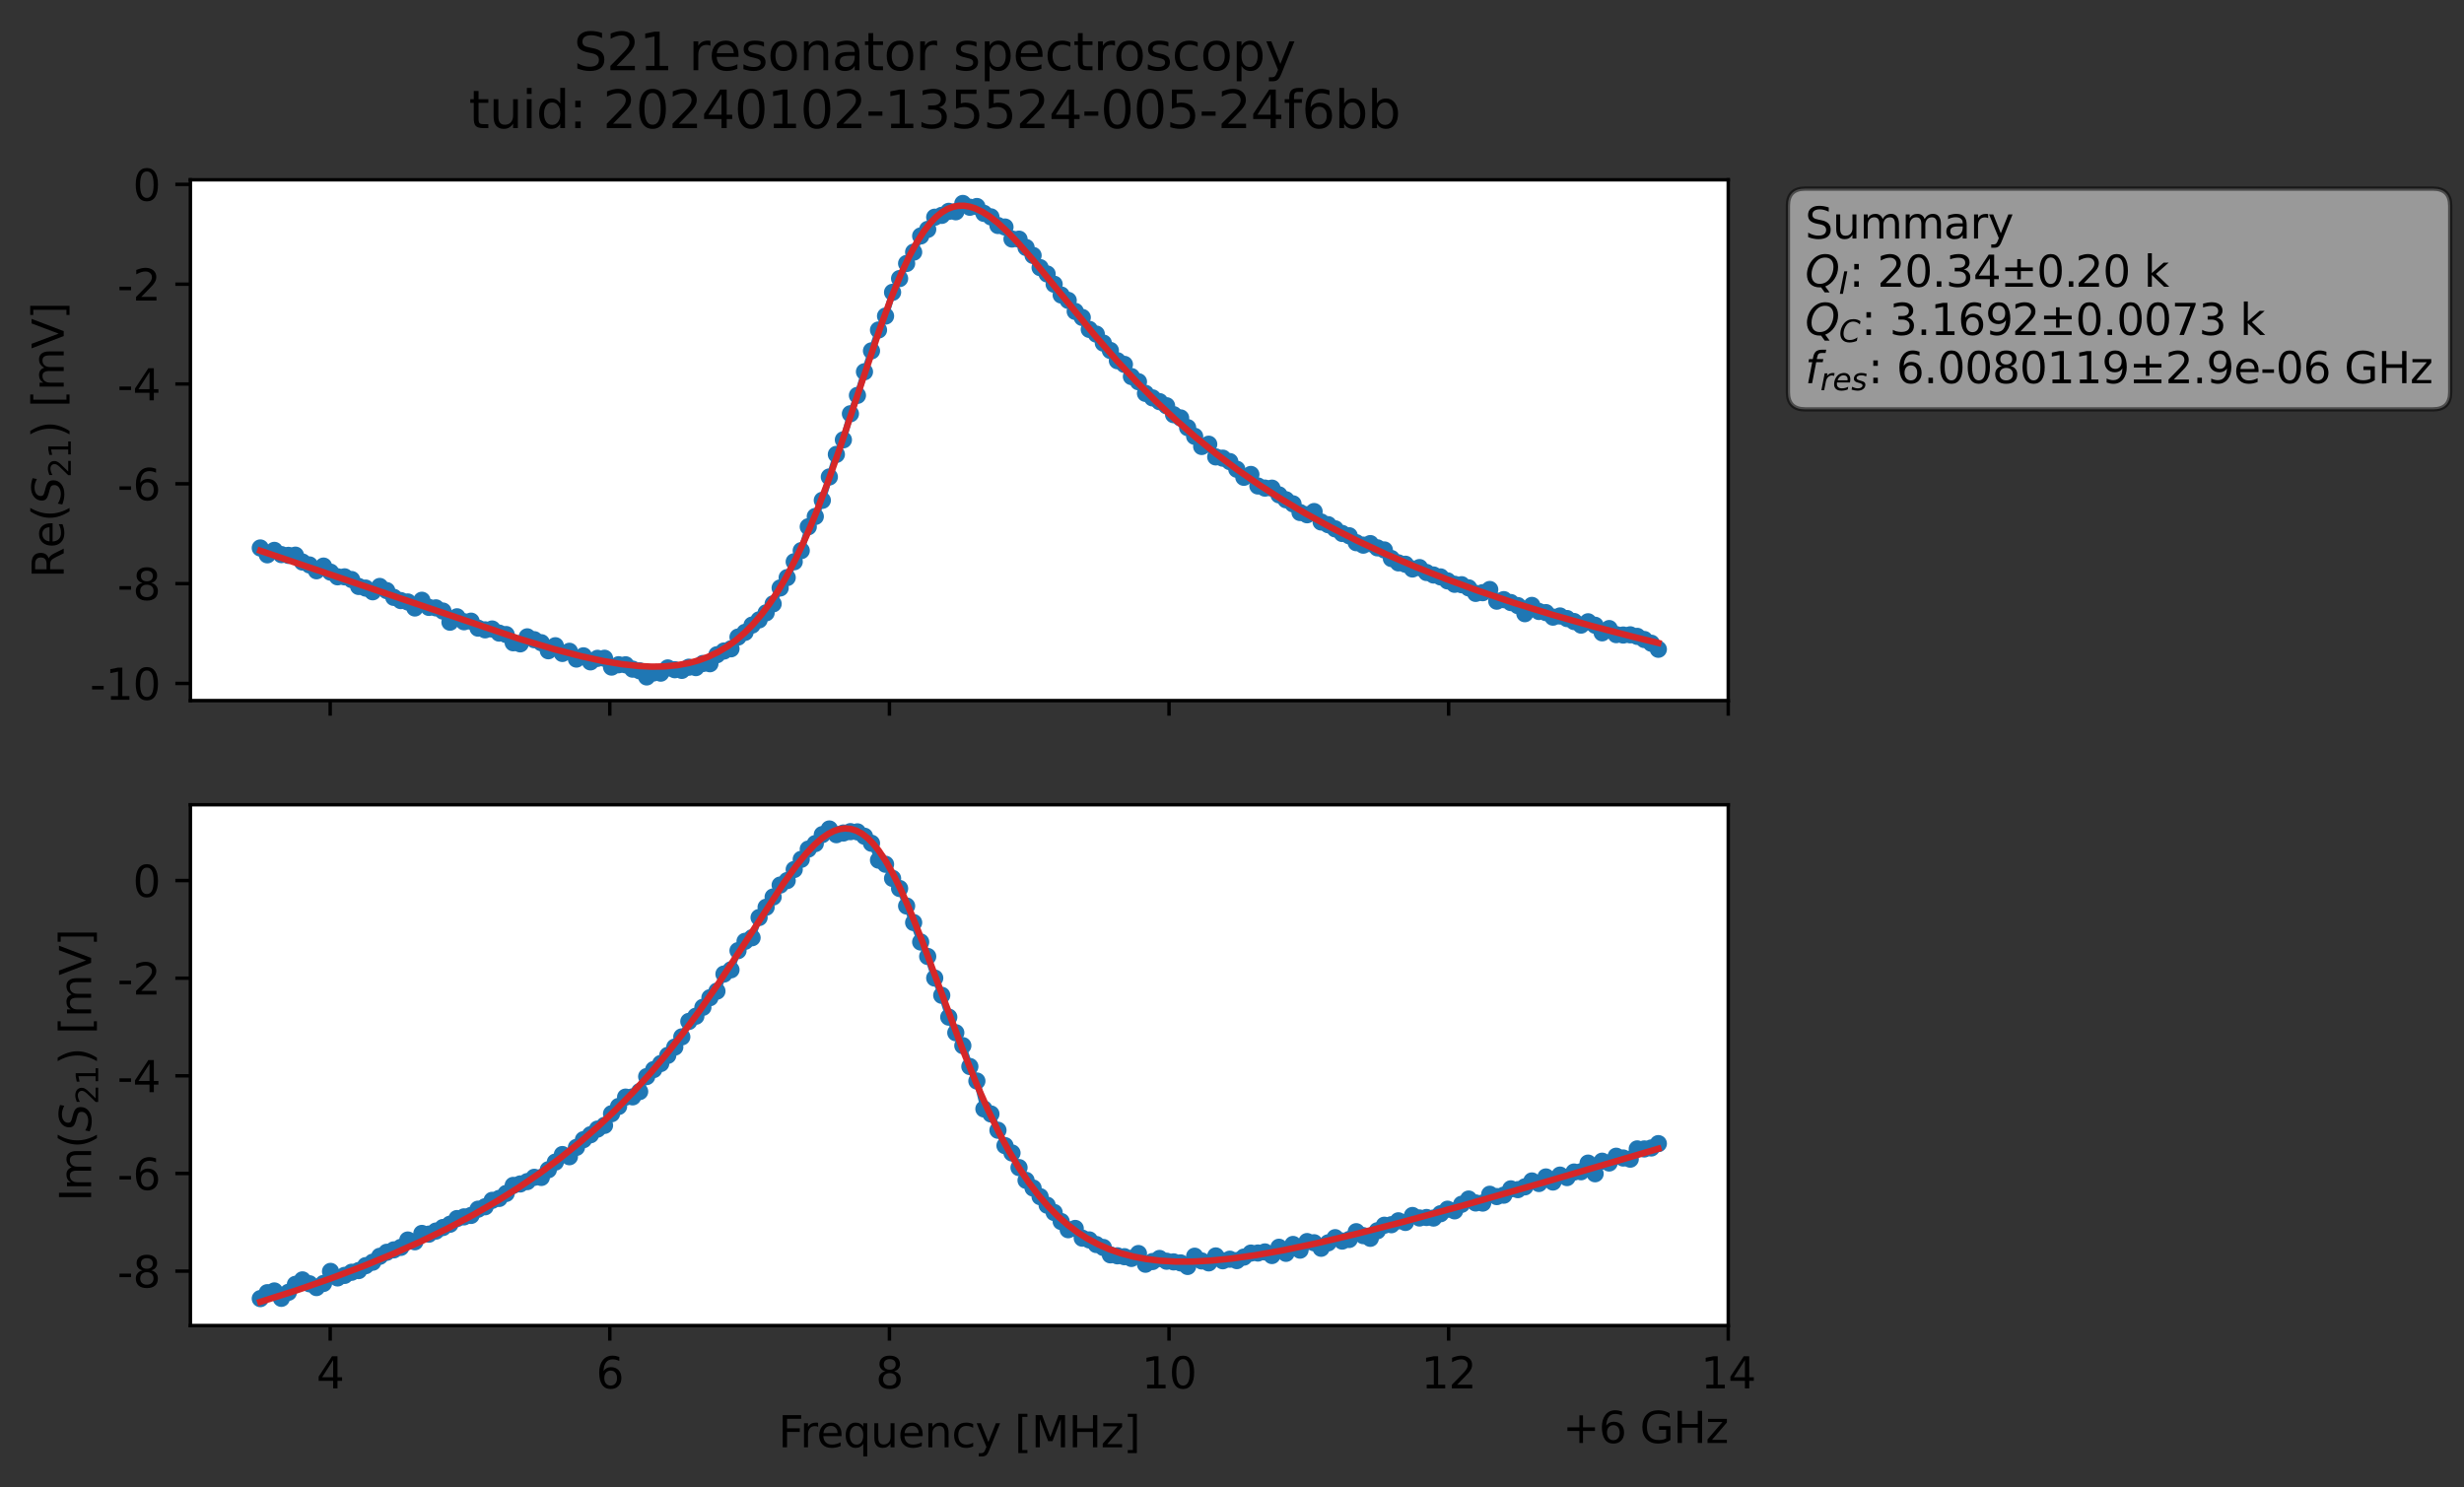 <?xml version="1.0" encoding="utf-8" standalone="no"?>
<!DOCTYPE svg PUBLIC "-//W3C//DTD SVG 1.1//EN"
  "http://www.w3.org/Graphics/SVG/1.1/DTD/svg11.dtd">
<svg xmlns:xlink="http://www.w3.org/1999/xlink" width="572.187pt" height="345.428pt" viewBox="0 0 572.187 345.428" xmlns="http://www.w3.org/2000/svg" version="1.1">
 <rect x="0" y="0" width="572.187" height="345.428" fill="#333333" stroke="none"/>
 <defs>
  <style type="text/css">*{stroke-linejoin: round; stroke-linecap: butt}</style>
 </defs>
 <g id="figure_1">
  <g id="patch_1">
   <path d="M 0 345.428 
L 572.187 345.428 
L 572.187 -0 
L 0 -0 
L 0 345.428 
z
" style="fill: none; opacity: 0"/>
  </g>
  <g id="axes_1">
   <g id="patch_2">
    <path d="M 44.211 162.72 
L 401.331 162.72 
L 401.331 41.76 
L 44.211 41.76 
z
" style="fill: #ffffff"/>
   </g>
   <g id="matplotlib.axis_1">
    <g id="xtick_1">
     <g id="line2d_1">
      <defs>
       <path id="m68714982db" d="M 0 0 
L 0 3.5 
" style="stroke: #000000; stroke-width: 0.8"/>
      </defs>
      <g>
       <use xlink:href="#m68714982db" x="76.676" y="162.72" style="stroke: #000000; stroke-width: 0.8"/>
      </g>
     </g>
    </g>
    <g id="xtick_2">
     <g id="line2d_2">
      <g>
       <use xlink:href="#m68714982db" x="141.607" y="162.72" style="stroke: #000000; stroke-width: 0.8"/>
      </g>
     </g>
    </g>
    <g id="xtick_3">
     <g id="line2d_3">
      <g>
       <use xlink:href="#m68714982db" x="206.538" y="162.72" style="stroke: #000000; stroke-width: 0.8"/>
      </g>
     </g>
    </g>
    <g id="xtick_4">
     <g id="line2d_4">
      <g>
       <use xlink:href="#m68714982db" x="271.469" y="162.72" style="stroke: #000000; stroke-width: 0.8"/>
      </g>
     </g>
    </g>
    <g id="xtick_5">
     <g id="line2d_5">
      <g>
       <use xlink:href="#m68714982db" x="336.4" y="162.72" style="stroke: #000000; stroke-width: 0.8"/>
      </g>
     </g>
    </g>
    <g id="xtick_6">
     <g id="line2d_6">
      <g>
       <use xlink:href="#m68714982db" x="401.331" y="162.72" style="stroke: #000000; stroke-width: 0.8"/>
      </g>
     </g>
    </g>
   </g>
   <g id="matplotlib.axis_2">
    <g id="ytick_1">
     <g id="line2d_7">
      <defs>
       <path id="m754690901c" d="M 0 0 
L -3.5 0 
" style="stroke: #000000; stroke-width: 0.8"/>
      </defs>
      <g>
       <use xlink:href="#m754690901c" x="44.211" y="158.735" style="stroke: #000000; stroke-width: 0.8"/>
      </g>
     </g>
     <g id="text_1">
      <!-- -10 -->
      <g transform="translate(20.878 162.534) scale(0.1 -0.1)">
       <defs>
        <path id="DejaVuSans-2d" d="M 313 2009 
L 1997 2009 
L 1997 1497 
L 313 1497 
L 313 2009 
z
" transform="scale(0.016)"/>
        <path id="DejaVuSans-31" d="M 794 531 
L 1825 531 
L 1825 4091 
L 703 3866 
L 703 4441 
L 1819 4666 
L 2450 4666 
L 2450 531 
L 3481 531 
L 3481 0 
L 794 0 
L 794 531 
z
" transform="scale(0.016)"/>
        <path id="DejaVuSans-30" d="M 2034 4250 
Q 1547 4250 1301 3770 
Q 1056 3291 1056 2328 
Q 1056 1369 1301 889 
Q 1547 409 2034 409 
Q 2525 409 2770 889 
Q 3016 1369 3016 2328 
Q 3016 3291 2770 3770 
Q 2525 4250 2034 4250 
z
M 2034 4750 
Q 2819 4750 3233 4129 
Q 3647 3509 3647 2328 
Q 3647 1150 3233 529 
Q 2819 -91 2034 -91 
Q 1250 -91 836 529 
Q 422 1150 422 2328 
Q 422 3509 836 4129 
Q 1250 4750 2034 4750 
z
" transform="scale(0.016)"/>
       </defs>
       <use xlink:href="#DejaVuSans-2d"/>
       <use xlink:href="#DejaVuSans-31" x="36.084"/>
       <use xlink:href="#DejaVuSans-30" x="99.707"/>
      </g>
     </g>
    </g>
    <g id="ytick_2">
     <g id="line2d_8">
      <g>
       <use xlink:href="#m754690901c" x="44.211" y="135.553" style="stroke: #000000; stroke-width: 0.8"/>
      </g>
     </g>
     <g id="text_2">
      <!-- -8 -->
      <g transform="translate(27.241 139.352) scale(0.1 -0.1)">
       <defs>
        <path id="DejaVuSans-38" d="M 2034 2216 
Q 1584 2216 1326 1975 
Q 1069 1734 1069 1313 
Q 1069 891 1326 650 
Q 1584 409 2034 409 
Q 2484 409 2743 651 
Q 3003 894 3003 1313 
Q 3003 1734 2745 1975 
Q 2488 2216 2034 2216 
z
M 1403 2484 
Q 997 2584 770 2862 
Q 544 3141 544 3541 
Q 544 4100 942 4425 
Q 1341 4750 2034 4750 
Q 2731 4750 3128 4425 
Q 3525 4100 3525 3541 
Q 3525 3141 3298 2862 
Q 3072 2584 2669 2484 
Q 3125 2378 3379 2068 
Q 3634 1759 3634 1313 
Q 3634 634 3220 271 
Q 2806 -91 2034 -91 
Q 1263 -91 848 271 
Q 434 634 434 1313 
Q 434 1759 690 2068 
Q 947 2378 1403 2484 
z
M 1172 3481 
Q 1172 3119 1398 2916 
Q 1625 2713 2034 2713 
Q 2441 2713 2670 2916 
Q 2900 3119 2900 3481 
Q 2900 3844 2670 4047 
Q 2441 4250 2034 4250 
Q 1625 4250 1398 4047 
Q 1172 3844 1172 3481 
z
" transform="scale(0.016)"/>
       </defs>
       <use xlink:href="#DejaVuSans-2d"/>
       <use xlink:href="#DejaVuSans-38" x="36.084"/>
      </g>
     </g>
    </g>
    <g id="ytick_3">
     <g id="line2d_9">
      <g>
       <use xlink:href="#m754690901c" x="44.211" y="112.371" style="stroke: #000000; stroke-width: 0.8"/>
      </g>
     </g>
     <g id="text_3">
      <!-- -6 -->
      <g transform="translate(27.241 116.17) scale(0.1 -0.1)">
       <defs>
        <path id="DejaVuSans-36" d="M 2113 2584 
Q 1688 2584 1439 2293 
Q 1191 2003 1191 1497 
Q 1191 994 1439 701 
Q 1688 409 2113 409 
Q 2538 409 2786 701 
Q 3034 994 3034 1497 
Q 3034 2003 2786 2293 
Q 2538 2584 2113 2584 
z
M 3366 4563 
L 3366 3988 
Q 3128 4100 2886 4159 
Q 2644 4219 2406 4219 
Q 1781 4219 1451 3797 
Q 1122 3375 1075 2522 
Q 1259 2794 1537 2939 
Q 1816 3084 2150 3084 
Q 2853 3084 3261 2657 
Q 3669 2231 3669 1497 
Q 3669 778 3244 343 
Q 2819 -91 2113 -91 
Q 1303 -91 875 529 
Q 447 1150 447 2328 
Q 447 3434 972 4092 
Q 1497 4750 2381 4750 
Q 2619 4750 2861 4703 
Q 3103 4656 3366 4563 
z
" transform="scale(0.016)"/>
       </defs>
       <use xlink:href="#DejaVuSans-2d"/>
       <use xlink:href="#DejaVuSans-36" x="36.084"/>
      </g>
     </g>
    </g>
    <g id="ytick_4">
     <g id="line2d_10">
      <g>
       <use xlink:href="#m754690901c" x="44.211" y="89.188" style="stroke: #000000; stroke-width: 0.8"/>
      </g>
     </g>
     <g id="text_4">
      <!-- -4 -->
      <g transform="translate(27.241 92.988) scale(0.1 -0.1)">
       <defs>
        <path id="DejaVuSans-34" d="M 2419 4116 
L 825 1625 
L 2419 1625 
L 2419 4116 
z
M 2253 4666 
L 3047 4666 
L 3047 1625 
L 3713 1625 
L 3713 1100 
L 3047 1100 
L 3047 0 
L 2419 0 
L 2419 1100 
L 313 1100 
L 313 1709 
L 2253 4666 
z
" transform="scale(0.016)"/>
       </defs>
       <use xlink:href="#DejaVuSans-2d"/>
       <use xlink:href="#DejaVuSans-34" x="36.084"/>
      </g>
     </g>
    </g>
    <g id="ytick_5">
     <g id="line2d_11">
      <g>
       <use xlink:href="#m754690901c" x="44.211" y="66.006" style="stroke: #000000; stroke-width: 0.8"/>
      </g>
     </g>
     <g id="text_5">
      <!-- -2 -->
      <g transform="translate(27.241 69.805) scale(0.1 -0.1)">
       <defs>
        <path id="DejaVuSans-32" d="M 1228 531 
L 3431 531 
L 3431 0 
L 469 0 
L 469 531 
Q 828 903 1448 1529 
Q 2069 2156 2228 2338 
Q 2531 2678 2651 2914 
Q 2772 3150 2772 3378 
Q 2772 3750 2511 3984 
Q 2250 4219 1831 4219 
Q 1534 4219 1204 4116 
Q 875 4013 500 3803 
L 500 4441 
Q 881 4594 1212 4672 
Q 1544 4750 1819 4750 
Q 2544 4750 2975 4387 
Q 3406 4025 3406 3419 
Q 3406 3131 3298 2873 
Q 3191 2616 2906 2266 
Q 2828 2175 2409 1742 
Q 1991 1309 1228 531 
z
" transform="scale(0.016)"/>
       </defs>
       <use xlink:href="#DejaVuSans-2d"/>
       <use xlink:href="#DejaVuSans-32" x="36.084"/>
      </g>
     </g>
    </g>
    <g id="ytick_6">
     <g id="line2d_12">
      <g>
       <use xlink:href="#m754690901c" x="44.211" y="42.824" style="stroke: #000000; stroke-width: 0.8"/>
      </g>
     </g>
     <g id="text_6">
      <!-- 0 -->
      <g transform="translate(30.848 46.623) scale(0.1 -0.1)">
       <use xlink:href="#DejaVuSans-30"/>
      </g>
     </g>
    </g>
    <g id="text_7">
     <!-- Re$(S_{21})$ [mV] -->
     <g transform="translate(14.798 134.24) rotate(-90) scale(0.1 -0.1)">
      <defs>
       <path id="DejaVuSans-52" d="M 2841 2188 
Q 3044 2119 3236 1894 
Q 3428 1669 3622 1275 
L 4263 0 
L 3584 0 
L 2988 1197 
Q 2756 1666 2539 1819 
Q 2322 1972 1947 1972 
L 1259 1972 
L 1259 0 
L 628 0 
L 628 4666 
L 2053 4666 
Q 2853 4666 3247 4331 
Q 3641 3997 3641 3322 
Q 3641 2881 3436 2590 
Q 3231 2300 2841 2188 
z
M 1259 4147 
L 1259 2491 
L 2053 2491 
Q 2509 2491 2742 2702 
Q 2975 2913 2975 3322 
Q 2975 3731 2742 3939 
Q 2509 4147 2053 4147 
L 1259 4147 
z
" transform="scale(0.016)"/>
       <path id="DejaVuSans-65" d="M 3597 1894 
L 3597 1613 
L 953 1613 
Q 991 1019 1311 708 
Q 1631 397 2203 397 
Q 2534 397 2845 478 
Q 3156 559 3463 722 
L 3463 178 
Q 3153 47 2828 -22 
Q 2503 -91 2169 -91 
Q 1331 -91 842 396 
Q 353 884 353 1716 
Q 353 2575 817 3079 
Q 1281 3584 2069 3584 
Q 2775 3584 3186 3129 
Q 3597 2675 3597 1894 
z
M 3022 2063 
Q 3016 2534 2758 2815 
Q 2500 3097 2075 3097 
Q 1594 3097 1305 2825 
Q 1016 2553 972 2059 
L 3022 2063 
z
" transform="scale(0.016)"/>
       <path id="DejaVuSans-28" d="M 1984 4856 
Q 1566 4138 1362 3434 
Q 1159 2731 1159 2009 
Q 1159 1288 1364 580 
Q 1569 -128 1984 -844 
L 1484 -844 
Q 1016 -109 783 600 
Q 550 1309 550 2009 
Q 550 2706 781 3412 
Q 1013 4119 1484 4856 
L 1984 4856 
z
" transform="scale(0.016)"/>
       <path id="DejaVuSans-Oblique-53" d="M 3859 4513 
L 3738 3897 
Q 3422 4066 3111 4152 
Q 2800 4238 2509 4238 
Q 1944 4238 1609 3991 
Q 1275 3744 1275 3334 
Q 1275 3109 1398 2989 
Q 1522 2869 2034 2731 
L 2413 2638 
Q 3053 2472 3303 2217 
Q 3553 1963 3553 1503 
Q 3553 797 2998 353 
Q 2444 -91 1538 -91 
Q 1166 -91 791 -17 
Q 416 56 38 206 
L 166 856 
Q 513 641 861 531 
Q 1209 422 1556 422 
Q 2147 422 2503 684 
Q 2859 947 2859 1369 
Q 2859 1650 2717 1795 
Q 2575 1941 2106 2059 
L 1728 2156 
Q 1081 2325 845 2545 
Q 609 2766 609 3163 
Q 609 3859 1145 4304 
Q 1681 4750 2541 4750 
Q 2875 4750 3203 4690 
Q 3531 4631 3859 4513 
z
" transform="scale(0.016)"/>
       <path id="DejaVuSans-29" d="M 513 4856 
L 1013 4856 
Q 1481 4119 1714 3412 
Q 1947 2706 1947 2009 
Q 1947 1309 1714 600 
Q 1481 -109 1013 -844 
L 513 -844 
Q 928 -128 1133 580 
Q 1338 1288 1338 2009 
Q 1338 2731 1133 3434 
Q 928 4138 513 4856 
z
" transform="scale(0.016)"/>
       <path id="DejaVuSans-20" transform="scale(0.016)"/>
       <path id="DejaVuSans-5b" d="M 550 4863 
L 1875 4863 
L 1875 4416 
L 1125 4416 
L 1125 -397 
L 1875 -397 
L 1875 -844 
L 550 -844 
L 550 4863 
z
" transform="scale(0.016)"/>
       <path id="DejaVuSans-6d" d="M 3328 2828 
Q 3544 3216 3844 3400 
Q 4144 3584 4550 3584 
Q 5097 3584 5394 3201 
Q 5691 2819 5691 2113 
L 5691 0 
L 5113 0 
L 5113 2094 
Q 5113 2597 4934 2840 
Q 4756 3084 4391 3084 
Q 3944 3084 3684 2787 
Q 3425 2491 3425 1978 
L 3425 0 
L 2847 0 
L 2847 2094 
Q 2847 2600 2669 2842 
Q 2491 3084 2119 3084 
Q 1678 3084 1418 2786 
Q 1159 2488 1159 1978 
L 1159 0 
L 581 0 
L 581 3500 
L 1159 3500 
L 1159 2956 
Q 1356 3278 1631 3431 
Q 1906 3584 2284 3584 
Q 2666 3584 2933 3390 
Q 3200 3197 3328 2828 
z
" transform="scale(0.016)"/>
       <path id="DejaVuSans-56" d="M 1831 0 
L 50 4666 
L 709 4666 
L 2188 738 
L 3669 4666 
L 4325 4666 
L 2547 0 
L 1831 0 
z
" transform="scale(0.016)"/>
       <path id="DejaVuSans-5d" d="M 1947 4863 
L 1947 -844 
L 622 -844 
L 622 -397 
L 1369 -397 
L 1369 4416 
L 622 4416 
L 622 4863 
L 1947 4863 
z
" transform="scale(0.016)"/>
      </defs>
      <use xlink:href="#DejaVuSans-52" transform="translate(0 0.016)"/>
      <use xlink:href="#DejaVuSans-65" transform="translate(69.482 0.016)"/>
      <use xlink:href="#DejaVuSans-28" transform="translate(131.006 0.016)"/>
      <use xlink:href="#DejaVuSans-Oblique-53" transform="translate(170.02 0.016)"/>
      <use xlink:href="#DejaVuSans-32" transform="translate(233.496 -16.391) scale(0.7)"/>
      <use xlink:href="#DejaVuSans-31" transform="translate(278.032 -16.391) scale(0.7)"/>
      <use xlink:href="#DejaVuSans-29" transform="translate(325.303 0.016)"/>
      <use xlink:href="#DejaVuSans-20" transform="translate(364.316 0.016)"/>
      <use xlink:href="#DejaVuSans-5b" transform="translate(396.104 0.016)"/>
      <use xlink:href="#DejaVuSans-6d" transform="translate(435.117 0.016)"/>
      <use xlink:href="#DejaVuSans-56" transform="translate(532.529 0.016)"/>
      <use xlink:href="#DejaVuSans-5d" transform="translate(600.938 0.016)"/>
     </g>
    </g>
   </g>
   <g id="line2d_13">
    <path d="M 60.444 127.272 
L 62.075 128.863 
L 63.707 127.832 
L 65.338 128.814 
L 66.969 128.993 
L 68.601 128.944 
L 70.232 130.539 
L 71.864 131.217 
L 73.495 132.567 
L 75.127 131.482 
L 76.758 132.891 
L 78.389 133.969 
L 80.021 133.979 
L 81.652 134.607 
L 83.284 136.21 
L 84.915 136.592 
L 86.547 137.447 
L 88.178 136.211 
L 89.809 137.179 
L 91.441 138.746 
L 93.072 139.493 
L 94.704 139.814 
L 96.335 141.211 
L 97.967 139.419 
L 99.598 141.074 
L 101.229 141.185 
L 102.861 141.928 
L 104.492 144.511 
L 106.124 143.263 
L 107.755 144.411 
L 109.387 144.276 
L 111.018 145.893 
L 112.649 146.288 
L 114.281 146.094 
L 115.912 147.043 
L 117.544 147.385 
L 119.175 149.291 
L 120.807 149.54 
L 122.438 147.916 
L 125.701 149.279 
L 127.332 151.144 
L 128.964 149.981 
L 130.595 151.771 
L 132.227 151.273 
L 133.858 153.074 
L 135.489 152.328 
L 137.121 153.727 
L 138.752 152.908 
L 140.384 152.891 
L 142.015 154.94 
L 143.647 154.394 
L 145.278 154.409 
L 146.909 155.417 
L 148.541 155.81 
L 150.172 157.222 
L 151.804 156.286 
L 153.435 156.344 
L 155.067 155.137 
L 156.698 155.549 
L 158.329 155.702 
L 159.961 154.965 
L 161.592 155.058 
L 163.224 154.104 
L 164.855 154.156 
L 166.487 152.071 
L 168.118 151.205 
L 169.749 150.693 
L 171.381 147.968 
L 173.012 146.868 
L 174.644 145.186 
L 176.275 143.973 
L 177.907 142.334 
L 179.538 140.253 
L 181.169 136.556 
L 182.801 134.154 
L 184.432 130.474 
L 186.064 127.89 
L 187.695 122.347 
L 189.327 119.956 
L 190.958 116.206 
L 194.221 105.541 
L 195.852 102.154 
L 197.484 96.1 
L 199.115 91.83 
L 200.747 86.348 
L 204.009 76.646 
L 205.641 73.408 
L 207.272 67.894 
L 208.904 64.699 
L 210.535 61.191 
L 212.167 58.562 
L 213.798 54.805 
L 215.43 53.276 
L 217.061 50.45 
L 218.692 50.02 
L 220.324 49.089 
L 221.955 49.185 
L 223.587 47.258 
L 225.218 48.136 
L 226.85 47.968 
L 228.481 49.553 
L 230.112 50.372 
L 231.744 52.375 
L 233.375 52.73 
L 235.007 55.517 
L 236.638 55.551 
L 239.901 59.33 
L 241.532 62.157 
L 243.164 63.631 
L 246.427 68.521 
L 248.058 69.767 
L 249.69 72.327 
L 251.321 73.732 
L 252.952 76.502 
L 254.584 77.6 
L 256.215 79.686 
L 257.847 81.402 
L 259.478 83.782 
L 261.11 84.638 
L 262.741 87.464 
L 264.372 88.664 
L 266.004 91.363 
L 267.635 92.414 
L 270.898 94.242 
L 272.53 96.31 
L 274.161 97.066 
L 275.792 99.322 
L 277.424 101.343 
L 279.055 103.702 
L 280.687 103.176 
L 282.318 106.122 
L 283.95 106.414 
L 285.581 107.211 
L 288.844 110.857 
L 290.475 110.199 
L 292.107 112.875 
L 293.738 113.365 
L 295.37 113.381 
L 297.001 114.933 
L 298.632 116.08 
L 300.264 117.031 
L 301.895 119.04 
L 303.527 119.557 
L 305.158 118.815 
L 306.79 121.238 
L 308.421 121.867 
L 311.684 123.904 
L 313.315 124.44 
L 314.947 126.043 
L 316.578 126.616 
L 318.21 126.26 
L 319.841 127.241 
L 321.472 127.734 
L 323.104 129.722 
L 324.735 130.733 
L 326.367 131.051 
L 327.998 132.152 
L 329.63 131.826 
L 331.261 132.97 
L 332.892 133.551 
L 334.524 133.996 
L 336.155 134.92 
L 337.787 135.709 
L 339.418 135.81 
L 341.05 136.541 
L 342.681 137.822 
L 344.312 137.657 
L 345.944 136.918 
L 347.575 139.626 
L 349.207 139.273 
L 352.47 140.66 
L 354.101 142.536 
L 355.732 140.614 
L 357.364 142.02 
L 358.995 142.288 
L 360.627 143.336 
L 362.258 143.067 
L 365.521 144.358 
L 367.152 145.186 
L 368.784 144.418 
L 370.415 145.227 
L 372.047 146.982 
L 373.678 145.992 
L 375.31 147.4 
L 376.941 147.495 
L 378.572 147.447 
L 380.204 147.805 
L 381.835 148.536 
L 383.467 149.4 
L 385.098 150.8 
L 385.098 150.8 
" clip-path="url(#p3dcef8d465)" style="fill: none; stroke: #1f77b4; stroke-width: 1.5; stroke-linecap: square"/>
    <defs>
     <path id="m609827372a" d="M 0 1.5 
C 0.398 1.5 0.779 1.342 1.061 1.061 
C 1.342 0.779 1.5 0.398 1.5 0 
C 1.5 -0.398 1.342 -0.779 1.061 -1.061 
C 0.779 -1.342 0.398 -1.5 0 -1.5 
C -0.398 -1.5 -0.779 -1.342 -1.061 -1.061 
C -1.342 -0.779 -1.5 -0.398 -1.5 0 
C -1.5 0.398 -1.342 0.779 -1.061 1.061 
C -0.779 1.342 -0.398 1.5 0 1.5 
z
" style="stroke: #1f77b4"/>
    </defs>
    <g clip-path="url(#p3dcef8d465)">
     <use xlink:href="#m609827372a" x="60.444" y="127.272" style="fill: #1f77b4; stroke: #1f77b4"/>
     <use xlink:href="#m609827372a" x="62.075" y="128.863" style="fill: #1f77b4; stroke: #1f77b4"/>
     <use xlink:href="#m609827372a" x="63.707" y="127.832" style="fill: #1f77b4; stroke: #1f77b4"/>
     <use xlink:href="#m609827372a" x="65.338" y="128.814" style="fill: #1f77b4; stroke: #1f77b4"/>
     <use xlink:href="#m609827372a" x="66.969" y="128.993" style="fill: #1f77b4; stroke: #1f77b4"/>
     <use xlink:href="#m609827372a" x="68.601" y="128.944" style="fill: #1f77b4; stroke: #1f77b4"/>
     <use xlink:href="#m609827372a" x="70.232" y="130.539" style="fill: #1f77b4; stroke: #1f77b4"/>
     <use xlink:href="#m609827372a" x="71.864" y="131.217" style="fill: #1f77b4; stroke: #1f77b4"/>
     <use xlink:href="#m609827372a" x="73.495" y="132.567" style="fill: #1f77b4; stroke: #1f77b4"/>
     <use xlink:href="#m609827372a" x="75.127" y="131.482" style="fill: #1f77b4; stroke: #1f77b4"/>
     <use xlink:href="#m609827372a" x="76.758" y="132.891" style="fill: #1f77b4; stroke: #1f77b4"/>
     <use xlink:href="#m609827372a" x="78.389" y="133.969" style="fill: #1f77b4; stroke: #1f77b4"/>
     <use xlink:href="#m609827372a" x="80.021" y="133.979" style="fill: #1f77b4; stroke: #1f77b4"/>
     <use xlink:href="#m609827372a" x="81.652" y="134.607" style="fill: #1f77b4; stroke: #1f77b4"/>
     <use xlink:href="#m609827372a" x="83.284" y="136.21" style="fill: #1f77b4; stroke: #1f77b4"/>
     <use xlink:href="#m609827372a" x="84.915" y="136.592" style="fill: #1f77b4; stroke: #1f77b4"/>
     <use xlink:href="#m609827372a" x="86.547" y="137.447" style="fill: #1f77b4; stroke: #1f77b4"/>
     <use xlink:href="#m609827372a" x="88.178" y="136.211" style="fill: #1f77b4; stroke: #1f77b4"/>
     <use xlink:href="#m609827372a" x="89.809" y="137.179" style="fill: #1f77b4; stroke: #1f77b4"/>
     <use xlink:href="#m609827372a" x="91.441" y="138.746" style="fill: #1f77b4; stroke: #1f77b4"/>
     <use xlink:href="#m609827372a" x="93.072" y="139.493" style="fill: #1f77b4; stroke: #1f77b4"/>
     <use xlink:href="#m609827372a" x="94.704" y="139.814" style="fill: #1f77b4; stroke: #1f77b4"/>
     <use xlink:href="#m609827372a" x="96.335" y="141.211" style="fill: #1f77b4; stroke: #1f77b4"/>
     <use xlink:href="#m609827372a" x="97.967" y="139.419" style="fill: #1f77b4; stroke: #1f77b4"/>
     <use xlink:href="#m609827372a" x="99.598" y="141.074" style="fill: #1f77b4; stroke: #1f77b4"/>
     <use xlink:href="#m609827372a" x="101.229" y="141.185" style="fill: #1f77b4; stroke: #1f77b4"/>
     <use xlink:href="#m609827372a" x="102.861" y="141.928" style="fill: #1f77b4; stroke: #1f77b4"/>
     <use xlink:href="#m609827372a" x="104.492" y="144.511" style="fill: #1f77b4; stroke: #1f77b4"/>
     <use xlink:href="#m609827372a" x="106.124" y="143.263" style="fill: #1f77b4; stroke: #1f77b4"/>
     <use xlink:href="#m609827372a" x="107.755" y="144.411" style="fill: #1f77b4; stroke: #1f77b4"/>
     <use xlink:href="#m609827372a" x="109.387" y="144.276" style="fill: #1f77b4; stroke: #1f77b4"/>
     <use xlink:href="#m609827372a" x="111.018" y="145.893" style="fill: #1f77b4; stroke: #1f77b4"/>
     <use xlink:href="#m609827372a" x="112.649" y="146.288" style="fill: #1f77b4; stroke: #1f77b4"/>
     <use xlink:href="#m609827372a" x="114.281" y="146.094" style="fill: #1f77b4; stroke: #1f77b4"/>
     <use xlink:href="#m609827372a" x="115.912" y="147.043" style="fill: #1f77b4; stroke: #1f77b4"/>
     <use xlink:href="#m609827372a" x="117.544" y="147.385" style="fill: #1f77b4; stroke: #1f77b4"/>
     <use xlink:href="#m609827372a" x="119.175" y="149.291" style="fill: #1f77b4; stroke: #1f77b4"/>
     <use xlink:href="#m609827372a" x="120.807" y="149.54" style="fill: #1f77b4; stroke: #1f77b4"/>
     <use xlink:href="#m609827372a" x="122.438" y="147.916" style="fill: #1f77b4; stroke: #1f77b4"/>
     <use xlink:href="#m609827372a" x="124.069" y="148.584" style="fill: #1f77b4; stroke: #1f77b4"/>
     <use xlink:href="#m609827372a" x="125.701" y="149.279" style="fill: #1f77b4; stroke: #1f77b4"/>
     <use xlink:href="#m609827372a" x="127.332" y="151.144" style="fill: #1f77b4; stroke: #1f77b4"/>
     <use xlink:href="#m609827372a" x="128.964" y="149.981" style="fill: #1f77b4; stroke: #1f77b4"/>
     <use xlink:href="#m609827372a" x="130.595" y="151.771" style="fill: #1f77b4; stroke: #1f77b4"/>
     <use xlink:href="#m609827372a" x="132.227" y="151.273" style="fill: #1f77b4; stroke: #1f77b4"/>
     <use xlink:href="#m609827372a" x="133.858" y="153.074" style="fill: #1f77b4; stroke: #1f77b4"/>
     <use xlink:href="#m609827372a" x="135.489" y="152.328" style="fill: #1f77b4; stroke: #1f77b4"/>
     <use xlink:href="#m609827372a" x="137.121" y="153.727" style="fill: #1f77b4; stroke: #1f77b4"/>
     <use xlink:href="#m609827372a" x="138.752" y="152.908" style="fill: #1f77b4; stroke: #1f77b4"/>
     <use xlink:href="#m609827372a" x="140.384" y="152.891" style="fill: #1f77b4; stroke: #1f77b4"/>
     <use xlink:href="#m609827372a" x="142.015" y="154.94" style="fill: #1f77b4; stroke: #1f77b4"/>
     <use xlink:href="#m609827372a" x="143.647" y="154.394" style="fill: #1f77b4; stroke: #1f77b4"/>
     <use xlink:href="#m609827372a" x="145.278" y="154.409" style="fill: #1f77b4; stroke: #1f77b4"/>
     <use xlink:href="#m609827372a" x="146.909" y="155.417" style="fill: #1f77b4; stroke: #1f77b4"/>
     <use xlink:href="#m609827372a" x="148.541" y="155.81" style="fill: #1f77b4; stroke: #1f77b4"/>
     <use xlink:href="#m609827372a" x="150.172" y="157.222" style="fill: #1f77b4; stroke: #1f77b4"/>
     <use xlink:href="#m609827372a" x="151.804" y="156.286" style="fill: #1f77b4; stroke: #1f77b4"/>
     <use xlink:href="#m609827372a" x="153.435" y="156.344" style="fill: #1f77b4; stroke: #1f77b4"/>
     <use xlink:href="#m609827372a" x="155.067" y="155.137" style="fill: #1f77b4; stroke: #1f77b4"/>
     <use xlink:href="#m609827372a" x="156.698" y="155.549" style="fill: #1f77b4; stroke: #1f77b4"/>
     <use xlink:href="#m609827372a" x="158.329" y="155.702" style="fill: #1f77b4; stroke: #1f77b4"/>
     <use xlink:href="#m609827372a" x="159.961" y="154.965" style="fill: #1f77b4; stroke: #1f77b4"/>
     <use xlink:href="#m609827372a" x="161.592" y="155.058" style="fill: #1f77b4; stroke: #1f77b4"/>
     <use xlink:href="#m609827372a" x="163.224" y="154.104" style="fill: #1f77b4; stroke: #1f77b4"/>
     <use xlink:href="#m609827372a" x="164.855" y="154.156" style="fill: #1f77b4; stroke: #1f77b4"/>
     <use xlink:href="#m609827372a" x="166.487" y="152.071" style="fill: #1f77b4; stroke: #1f77b4"/>
     <use xlink:href="#m609827372a" x="168.118" y="151.205" style="fill: #1f77b4; stroke: #1f77b4"/>
     <use xlink:href="#m609827372a" x="169.749" y="150.693" style="fill: #1f77b4; stroke: #1f77b4"/>
     <use xlink:href="#m609827372a" x="171.381" y="147.968" style="fill: #1f77b4; stroke: #1f77b4"/>
     <use xlink:href="#m609827372a" x="173.012" y="146.868" style="fill: #1f77b4; stroke: #1f77b4"/>
     <use xlink:href="#m609827372a" x="174.644" y="145.186" style="fill: #1f77b4; stroke: #1f77b4"/>
     <use xlink:href="#m609827372a" x="176.275" y="143.973" style="fill: #1f77b4; stroke: #1f77b4"/>
     <use xlink:href="#m609827372a" x="177.907" y="142.334" style="fill: #1f77b4; stroke: #1f77b4"/>
     <use xlink:href="#m609827372a" x="179.538" y="140.253" style="fill: #1f77b4; stroke: #1f77b4"/>
     <use xlink:href="#m609827372a" x="181.169" y="136.556" style="fill: #1f77b4; stroke: #1f77b4"/>
     <use xlink:href="#m609827372a" x="182.801" y="134.154" style="fill: #1f77b4; stroke: #1f77b4"/>
     <use xlink:href="#m609827372a" x="184.432" y="130.474" style="fill: #1f77b4; stroke: #1f77b4"/>
     <use xlink:href="#m609827372a" x="186.064" y="127.89" style="fill: #1f77b4; stroke: #1f77b4"/>
     <use xlink:href="#m609827372a" x="187.695" y="122.347" style="fill: #1f77b4; stroke: #1f77b4"/>
     <use xlink:href="#m609827372a" x="189.327" y="119.956" style="fill: #1f77b4; stroke: #1f77b4"/>
     <use xlink:href="#m609827372a" x="190.958" y="116.206" style="fill: #1f77b4; stroke: #1f77b4"/>
     <use xlink:href="#m609827372a" x="192.589" y="110.775" style="fill: #1f77b4; stroke: #1f77b4"/>
     <use xlink:href="#m609827372a" x="194.221" y="105.541" style="fill: #1f77b4; stroke: #1f77b4"/>
     <use xlink:href="#m609827372a" x="195.852" y="102.154" style="fill: #1f77b4; stroke: #1f77b4"/>
     <use xlink:href="#m609827372a" x="197.484" y="96.1" style="fill: #1f77b4; stroke: #1f77b4"/>
     <use xlink:href="#m609827372a" x="199.115" y="91.83" style="fill: #1f77b4; stroke: #1f77b4"/>
     <use xlink:href="#m609827372a" x="200.747" y="86.348" style="fill: #1f77b4; stroke: #1f77b4"/>
     <use xlink:href="#m609827372a" x="202.378" y="81.489" style="fill: #1f77b4; stroke: #1f77b4"/>
     <use xlink:href="#m609827372a" x="204.009" y="76.646" style="fill: #1f77b4; stroke: #1f77b4"/>
     <use xlink:href="#m609827372a" x="205.641" y="73.408" style="fill: #1f77b4; stroke: #1f77b4"/>
     <use xlink:href="#m609827372a" x="207.272" y="67.894" style="fill: #1f77b4; stroke: #1f77b4"/>
     <use xlink:href="#m609827372a" x="208.904" y="64.699" style="fill: #1f77b4; stroke: #1f77b4"/>
     <use xlink:href="#m609827372a" x="210.535" y="61.191" style="fill: #1f77b4; stroke: #1f77b4"/>
     <use xlink:href="#m609827372a" x="212.167" y="58.562" style="fill: #1f77b4; stroke: #1f77b4"/>
     <use xlink:href="#m609827372a" x="213.798" y="54.805" style="fill: #1f77b4; stroke: #1f77b4"/>
     <use xlink:href="#m609827372a" x="215.43" y="53.276" style="fill: #1f77b4; stroke: #1f77b4"/>
     <use xlink:href="#m609827372a" x="217.061" y="50.45" style="fill: #1f77b4; stroke: #1f77b4"/>
     <use xlink:href="#m609827372a" x="218.692" y="50.02" style="fill: #1f77b4; stroke: #1f77b4"/>
     <use xlink:href="#m609827372a" x="220.324" y="49.089" style="fill: #1f77b4; stroke: #1f77b4"/>
     <use xlink:href="#m609827372a" x="221.955" y="49.185" style="fill: #1f77b4; stroke: #1f77b4"/>
     <use xlink:href="#m609827372a" x="223.587" y="47.258" style="fill: #1f77b4; stroke: #1f77b4"/>
     <use xlink:href="#m609827372a" x="225.218" y="48.136" style="fill: #1f77b4; stroke: #1f77b4"/>
     <use xlink:href="#m609827372a" x="226.85" y="47.968" style="fill: #1f77b4; stroke: #1f77b4"/>
     <use xlink:href="#m609827372a" x="228.481" y="49.553" style="fill: #1f77b4; stroke: #1f77b4"/>
     <use xlink:href="#m609827372a" x="230.112" y="50.372" style="fill: #1f77b4; stroke: #1f77b4"/>
     <use xlink:href="#m609827372a" x="231.744" y="52.375" style="fill: #1f77b4; stroke: #1f77b4"/>
     <use xlink:href="#m609827372a" x="233.375" y="52.73" style="fill: #1f77b4; stroke: #1f77b4"/>
     <use xlink:href="#m609827372a" x="235.007" y="55.517" style="fill: #1f77b4; stroke: #1f77b4"/>
     <use xlink:href="#m609827372a" x="236.638" y="55.551" style="fill: #1f77b4; stroke: #1f77b4"/>
     <use xlink:href="#m609827372a" x="238.27" y="57.481" style="fill: #1f77b4; stroke: #1f77b4"/>
     <use xlink:href="#m609827372a" x="239.901" y="59.33" style="fill: #1f77b4; stroke: #1f77b4"/>
     <use xlink:href="#m609827372a" x="241.532" y="62.157" style="fill: #1f77b4; stroke: #1f77b4"/>
     <use xlink:href="#m609827372a" x="243.164" y="63.631" style="fill: #1f77b4; stroke: #1f77b4"/>
     <use xlink:href="#m609827372a" x="244.795" y="66.019" style="fill: #1f77b4; stroke: #1f77b4"/>
     <use xlink:href="#m609827372a" x="246.427" y="68.521" style="fill: #1f77b4; stroke: #1f77b4"/>
     <use xlink:href="#m609827372a" x="248.058" y="69.767" style="fill: #1f77b4; stroke: #1f77b4"/>
     <use xlink:href="#m609827372a" x="249.69" y="72.327" style="fill: #1f77b4; stroke: #1f77b4"/>
     <use xlink:href="#m609827372a" x="251.321" y="73.732" style="fill: #1f77b4; stroke: #1f77b4"/>
     <use xlink:href="#m609827372a" x="252.952" y="76.502" style="fill: #1f77b4; stroke: #1f77b4"/>
     <use xlink:href="#m609827372a" x="254.584" y="77.6" style="fill: #1f77b4; stroke: #1f77b4"/>
     <use xlink:href="#m609827372a" x="256.215" y="79.686" style="fill: #1f77b4; stroke: #1f77b4"/>
     <use xlink:href="#m609827372a" x="257.847" y="81.402" style="fill: #1f77b4; stroke: #1f77b4"/>
     <use xlink:href="#m609827372a" x="259.478" y="83.782" style="fill: #1f77b4; stroke: #1f77b4"/>
     <use xlink:href="#m609827372a" x="261.11" y="84.638" style="fill: #1f77b4; stroke: #1f77b4"/>
     <use xlink:href="#m609827372a" x="262.741" y="87.464" style="fill: #1f77b4; stroke: #1f77b4"/>
     <use xlink:href="#m609827372a" x="264.372" y="88.664" style="fill: #1f77b4; stroke: #1f77b4"/>
     <use xlink:href="#m609827372a" x="266.004" y="91.363" style="fill: #1f77b4; stroke: #1f77b4"/>
     <use xlink:href="#m609827372a" x="267.635" y="92.414" style="fill: #1f77b4; stroke: #1f77b4"/>
     <use xlink:href="#m609827372a" x="269.267" y="93.288" style="fill: #1f77b4; stroke: #1f77b4"/>
     <use xlink:href="#m609827372a" x="270.898" y="94.242" style="fill: #1f77b4; stroke: #1f77b4"/>
     <use xlink:href="#m609827372a" x="272.53" y="96.31" style="fill: #1f77b4; stroke: #1f77b4"/>
     <use xlink:href="#m609827372a" x="274.161" y="97.066" style="fill: #1f77b4; stroke: #1f77b4"/>
     <use xlink:href="#m609827372a" x="275.792" y="99.322" style="fill: #1f77b4; stroke: #1f77b4"/>
     <use xlink:href="#m609827372a" x="277.424" y="101.343" style="fill: #1f77b4; stroke: #1f77b4"/>
     <use xlink:href="#m609827372a" x="279.055" y="103.702" style="fill: #1f77b4; stroke: #1f77b4"/>
     <use xlink:href="#m609827372a" x="280.687" y="103.176" style="fill: #1f77b4; stroke: #1f77b4"/>
     <use xlink:href="#m609827372a" x="282.318" y="106.122" style="fill: #1f77b4; stroke: #1f77b4"/>
     <use xlink:href="#m609827372a" x="283.95" y="106.414" style="fill: #1f77b4; stroke: #1f77b4"/>
     <use xlink:href="#m609827372a" x="285.581" y="107.211" style="fill: #1f77b4; stroke: #1f77b4"/>
     <use xlink:href="#m609827372a" x="287.212" y="108.991" style="fill: #1f77b4; stroke: #1f77b4"/>
     <use xlink:href="#m609827372a" x="288.844" y="110.857" style="fill: #1f77b4; stroke: #1f77b4"/>
     <use xlink:href="#m609827372a" x="290.475" y="110.199" style="fill: #1f77b4; stroke: #1f77b4"/>
     <use xlink:href="#m609827372a" x="292.107" y="112.875" style="fill: #1f77b4; stroke: #1f77b4"/>
     <use xlink:href="#m609827372a" x="293.738" y="113.365" style="fill: #1f77b4; stroke: #1f77b4"/>
     <use xlink:href="#m609827372a" x="295.37" y="113.381" style="fill: #1f77b4; stroke: #1f77b4"/>
     <use xlink:href="#m609827372a" x="297.001" y="114.933" style="fill: #1f77b4; stroke: #1f77b4"/>
     <use xlink:href="#m609827372a" x="298.632" y="116.08" style="fill: #1f77b4; stroke: #1f77b4"/>
     <use xlink:href="#m609827372a" x="300.264" y="117.031" style="fill: #1f77b4; stroke: #1f77b4"/>
     <use xlink:href="#m609827372a" x="301.895" y="119.04" style="fill: #1f77b4; stroke: #1f77b4"/>
     <use xlink:href="#m609827372a" x="303.527" y="119.557" style="fill: #1f77b4; stroke: #1f77b4"/>
     <use xlink:href="#m609827372a" x="305.158" y="118.815" style="fill: #1f77b4; stroke: #1f77b4"/>
     <use xlink:href="#m609827372a" x="306.79" y="121.238" style="fill: #1f77b4; stroke: #1f77b4"/>
     <use xlink:href="#m609827372a" x="308.421" y="121.867" style="fill: #1f77b4; stroke: #1f77b4"/>
     <use xlink:href="#m609827372a" x="310.052" y="122.831" style="fill: #1f77b4; stroke: #1f77b4"/>
     <use xlink:href="#m609827372a" x="311.684" y="123.904" style="fill: #1f77b4; stroke: #1f77b4"/>
     <use xlink:href="#m609827372a" x="313.315" y="124.44" style="fill: #1f77b4; stroke: #1f77b4"/>
     <use xlink:href="#m609827372a" x="314.947" y="126.043" style="fill: #1f77b4; stroke: #1f77b4"/>
     <use xlink:href="#m609827372a" x="316.578" y="126.616" style="fill: #1f77b4; stroke: #1f77b4"/>
     <use xlink:href="#m609827372a" x="318.21" y="126.26" style="fill: #1f77b4; stroke: #1f77b4"/>
     <use xlink:href="#m609827372a" x="319.841" y="127.241" style="fill: #1f77b4; stroke: #1f77b4"/>
     <use xlink:href="#m609827372a" x="321.472" y="127.734" style="fill: #1f77b4; stroke: #1f77b4"/>
     <use xlink:href="#m609827372a" x="323.104" y="129.722" style="fill: #1f77b4; stroke: #1f77b4"/>
     <use xlink:href="#m609827372a" x="324.735" y="130.733" style="fill: #1f77b4; stroke: #1f77b4"/>
     <use xlink:href="#m609827372a" x="326.367" y="131.051" style="fill: #1f77b4; stroke: #1f77b4"/>
     <use xlink:href="#m609827372a" x="327.998" y="132.152" style="fill: #1f77b4; stroke: #1f77b4"/>
     <use xlink:href="#m609827372a" x="329.63" y="131.826" style="fill: #1f77b4; stroke: #1f77b4"/>
     <use xlink:href="#m609827372a" x="331.261" y="132.97" style="fill: #1f77b4; stroke: #1f77b4"/>
     <use xlink:href="#m609827372a" x="332.892" y="133.551" style="fill: #1f77b4; stroke: #1f77b4"/>
     <use xlink:href="#m609827372a" x="334.524" y="133.996" style="fill: #1f77b4; stroke: #1f77b4"/>
     <use xlink:href="#m609827372a" x="336.155" y="134.92" style="fill: #1f77b4; stroke: #1f77b4"/>
     <use xlink:href="#m609827372a" x="337.787" y="135.709" style="fill: #1f77b4; stroke: #1f77b4"/>
     <use xlink:href="#m609827372a" x="339.418" y="135.81" style="fill: #1f77b4; stroke: #1f77b4"/>
     <use xlink:href="#m609827372a" x="341.05" y="136.541" style="fill: #1f77b4; stroke: #1f77b4"/>
     <use xlink:href="#m609827372a" x="342.681" y="137.822" style="fill: #1f77b4; stroke: #1f77b4"/>
     <use xlink:href="#m609827372a" x="344.312" y="137.657" style="fill: #1f77b4; stroke: #1f77b4"/>
     <use xlink:href="#m609827372a" x="345.944" y="136.918" style="fill: #1f77b4; stroke: #1f77b4"/>
     <use xlink:href="#m609827372a" x="347.575" y="139.626" style="fill: #1f77b4; stroke: #1f77b4"/>
     <use xlink:href="#m609827372a" x="349.207" y="139.273" style="fill: #1f77b4; stroke: #1f77b4"/>
     <use xlink:href="#m609827372a" x="350.838" y="139.95" style="fill: #1f77b4; stroke: #1f77b4"/>
     <use xlink:href="#m609827372a" x="352.47" y="140.66" style="fill: #1f77b4; stroke: #1f77b4"/>
     <use xlink:href="#m609827372a" x="354.101" y="142.536" style="fill: #1f77b4; stroke: #1f77b4"/>
     <use xlink:href="#m609827372a" x="355.732" y="140.614" style="fill: #1f77b4; stroke: #1f77b4"/>
     <use xlink:href="#m609827372a" x="357.364" y="142.02" style="fill: #1f77b4; stroke: #1f77b4"/>
     <use xlink:href="#m609827372a" x="358.995" y="142.288" style="fill: #1f77b4; stroke: #1f77b4"/>
     <use xlink:href="#m609827372a" x="360.627" y="143.336" style="fill: #1f77b4; stroke: #1f77b4"/>
     <use xlink:href="#m609827372a" x="362.258" y="143.067" style="fill: #1f77b4; stroke: #1f77b4"/>
     <use xlink:href="#m609827372a" x="363.89" y="143.666" style="fill: #1f77b4; stroke: #1f77b4"/>
     <use xlink:href="#m609827372a" x="365.521" y="144.358" style="fill: #1f77b4; stroke: #1f77b4"/>
     <use xlink:href="#m609827372a" x="367.152" y="145.186" style="fill: #1f77b4; stroke: #1f77b4"/>
     <use xlink:href="#m609827372a" x="368.784" y="144.418" style="fill: #1f77b4; stroke: #1f77b4"/>
     <use xlink:href="#m609827372a" x="370.415" y="145.227" style="fill: #1f77b4; stroke: #1f77b4"/>
     <use xlink:href="#m609827372a" x="372.047" y="146.982" style="fill: #1f77b4; stroke: #1f77b4"/>
     <use xlink:href="#m609827372a" x="373.678" y="145.992" style="fill: #1f77b4; stroke: #1f77b4"/>
     <use xlink:href="#m609827372a" x="375.31" y="147.4" style="fill: #1f77b4; stroke: #1f77b4"/>
     <use xlink:href="#m609827372a" x="376.941" y="147.495" style="fill: #1f77b4; stroke: #1f77b4"/>
     <use xlink:href="#m609827372a" x="378.572" y="147.447" style="fill: #1f77b4; stroke: #1f77b4"/>
     <use xlink:href="#m609827372a" x="380.204" y="147.805" style="fill: #1f77b4; stroke: #1f77b4"/>
     <use xlink:href="#m609827372a" x="381.835" y="148.536" style="fill: #1f77b4; stroke: #1f77b4"/>
     <use xlink:href="#m609827372a" x="383.467" y="149.4" style="fill: #1f77b4; stroke: #1f77b4"/>
     <use xlink:href="#m609827372a" x="385.098" y="150.8" style="fill: #1f77b4; stroke: #1f77b4"/>
    </g>
   </g>
   <g id="line2d_14">
    <path d="M 60.444 127.917 
L 120.89 148.468 
L 128.689 150.782 
L 134.864 152.398 
L 140.064 153.534 
L 144.288 154.245 
L 148.188 154.68 
L 151.438 154.836 
L 154.363 154.778 
L 157.288 154.494 
L 159.887 154.016 
L 162.162 153.395 
L 164.437 152.556 
L 166.712 151.469 
L 168.987 150.102 
L 170.937 148.679 
L 172.887 147 
L 174.836 145.04 
L 176.786 142.773 
L 178.736 140.177 
L 180.686 137.229 
L 182.636 133.91 
L 184.911 129.552 
L 187.186 124.662 
L 189.461 119.251 
L 192.06 112.474 
L 194.985 104.213 
L 199.535 90.559 
L 204.41 76.091 
L 207.009 69.037 
L 209.284 63.506 
L 211.234 59.352 
L 212.859 56.353 
L 214.484 53.802 
L 216.109 51.71 
L 217.409 50.367 
L 218.709 49.315 
L 220.009 48.543 
L 221.309 48.042 
L 222.608 47.796 
L 223.908 47.79 
L 225.208 48.006 
L 226.508 48.426 
L 228.133 49.209 
L 229.758 50.245 
L 231.708 51.771 
L 233.983 53.871 
L 236.583 56.59 
L 239.832 60.317 
L 245.032 66.661 
L 254.131 77.767 
L 259.331 83.732 
L 263.881 88.63 
L 268.431 93.212 
L 272.98 97.482 
L 277.53 101.453 
L 282.405 105.401 
L 287.279 109.058 
L 292.479 112.666 
L 297.679 116.003 
L 303.203 119.285 
L 309.053 122.495 
L 315.228 125.622 
L 321.727 128.659 
L 328.552 131.6 
L 335.701 134.443 
L 343.501 137.301 
L 351.625 140.041 
L 360.4 142.762 
L 369.824 145.443 
L 379.574 147.985 
L 385.098 149.332 
L 385.098 149.332 
" clip-path="url(#p3dcef8d465)" style="fill: none; stroke: #d62728; stroke-width: 1.5; stroke-linecap: square"/>
   </g>
   <g id="patch_3">
    <path d="M 44.211 162.72 
L 44.211 41.76 
" style="fill: none; stroke: #000000; stroke-width: 0.8; stroke-linejoin: miter; stroke-linecap: square"/>
   </g>
   <g id="patch_4">
    <path d="M 401.331 162.72 
L 401.331 41.76 
" style="fill: none; stroke: #000000; stroke-width: 0.8; stroke-linejoin: miter; stroke-linecap: square"/>
   </g>
   <g id="patch_5">
    <path d="M 44.211 162.72 
L 401.331 162.72 
" style="fill: none; stroke: #000000; stroke-width: 0.8; stroke-linejoin: miter; stroke-linecap: square"/>
   </g>
   <g id="patch_6">
    <path d="M 44.211 41.76 
L 401.331 41.76 
" style="fill: none; stroke: #000000; stroke-width: 0.8; stroke-linejoin: miter; stroke-linecap: square"/>
   </g>
   <g id="text_8">
    <g id="patch_7">
     <path d="M 419.187 95.08 
L 564.987 95.08 
Q 568.987 95.08 568.987 91.08 
L 568.987 47.808 
Q 568.987 43.808 564.987 43.808 
L 419.187 43.808 
Q 415.187 43.808 415.187 47.808 
L 415.187 91.08 
Q 415.187 95.08 419.187 95.08 
z
" style="fill: #ffffff; opacity: 0.5; stroke: #000000; stroke-linejoin: miter"/>
    </g>
    <!-- Summary -->
    <g transform="translate(419.187 55.406) scale(0.1 -0.1)">
     <defs>
      <path id="DejaVuSans-53" d="M 3425 4513 
L 3425 3897 
Q 3066 4069 2747 4153 
Q 2428 4238 2131 4238 
Q 1616 4238 1336 4038 
Q 1056 3838 1056 3469 
Q 1056 3159 1242 3001 
Q 1428 2844 1947 2747 
L 2328 2669 
Q 3034 2534 3370 2195 
Q 3706 1856 3706 1288 
Q 3706 609 3251 259 
Q 2797 -91 1919 -91 
Q 1588 -91 1214 -16 
Q 841 59 441 206 
L 441 856 
Q 825 641 1194 531 
Q 1563 422 1919 422 
Q 2459 422 2753 634 
Q 3047 847 3047 1241 
Q 3047 1584 2836 1778 
Q 2625 1972 2144 2069 
L 1759 2144 
Q 1053 2284 737 2584 
Q 422 2884 422 3419 
Q 422 4038 858 4394 
Q 1294 4750 2059 4750 
Q 2388 4750 2728 4690 
Q 3069 4631 3425 4513 
z
" transform="scale(0.016)"/>
      <path id="DejaVuSans-75" d="M 544 1381 
L 544 3500 
L 1119 3500 
L 1119 1403 
Q 1119 906 1312 657 
Q 1506 409 1894 409 
Q 2359 409 2629 706 
Q 2900 1003 2900 1516 
L 2900 3500 
L 3475 3500 
L 3475 0 
L 2900 0 
L 2900 538 
Q 2691 219 2414 64 
Q 2138 -91 1772 -91 
Q 1169 -91 856 284 
Q 544 659 544 1381 
z
M 1991 3584 
L 1991 3584 
z
" transform="scale(0.016)"/>
      <path id="DejaVuSans-61" d="M 2194 1759 
Q 1497 1759 1228 1600 
Q 959 1441 959 1056 
Q 959 750 1161 570 
Q 1363 391 1709 391 
Q 2188 391 2477 730 
Q 2766 1069 2766 1631 
L 2766 1759 
L 2194 1759 
z
M 3341 1997 
L 3341 0 
L 2766 0 
L 2766 531 
Q 2569 213 2275 61 
Q 1981 -91 1556 -91 
Q 1019 -91 701 211 
Q 384 513 384 1019 
Q 384 1609 779 1909 
Q 1175 2209 1959 2209 
L 2766 2209 
L 2766 2266 
Q 2766 2663 2505 2880 
Q 2244 3097 1772 3097 
Q 1472 3097 1187 3025 
Q 903 2953 641 2809 
L 641 3341 
Q 956 3463 1253 3523 
Q 1550 3584 1831 3584 
Q 2591 3584 2966 3190 
Q 3341 2797 3341 1997 
z
" transform="scale(0.016)"/>
      <path id="DejaVuSans-72" d="M 2631 2963 
Q 2534 3019 2420 3045 
Q 2306 3072 2169 3072 
Q 1681 3072 1420 2755 
Q 1159 2438 1159 1844 
L 1159 0 
L 581 0 
L 581 3500 
L 1159 3500 
L 1159 2956 
Q 1341 3275 1631 3429 
Q 1922 3584 2338 3584 
Q 2397 3584 2469 3576 
Q 2541 3569 2628 3553 
L 2631 2963 
z
" transform="scale(0.016)"/>
      <path id="DejaVuSans-79" d="M 2059 -325 
Q 1816 -950 1584 -1140 
Q 1353 -1331 966 -1331 
L 506 -1331 
L 506 -850 
L 844 -850 
Q 1081 -850 1212 -737 
Q 1344 -625 1503 -206 
L 1606 56 
L 191 3500 
L 800 3500 
L 1894 763 
L 2988 3500 
L 3597 3500 
L 2059 -325 
z
" transform="scale(0.016)"/>
     </defs>
     <use xlink:href="#DejaVuSans-53"/>
     <use xlink:href="#DejaVuSans-75" x="63.477"/>
     <use xlink:href="#DejaVuSans-6d" x="126.855"/>
     <use xlink:href="#DejaVuSans-6d" x="224.268"/>
     <use xlink:href="#DejaVuSans-61" x="321.68"/>
     <use xlink:href="#DejaVuSans-72" x="382.959"/>
     <use xlink:href="#DejaVuSans-79" x="424.072"/>
    </g>
    <!-- $Q_I$: 20.34$\pm$0.20 k -->
    <g transform="translate(419.187 66.604) scale(0.1 -0.1)">
     <defs>
      <path id="DejaVuSans-Oblique-51" d="M 2309 -84 
Q 2275 -88 2237 -89 
Q 2200 -91 2125 -91 
Q 1250 -91 756 411 
Q 263 913 263 1797 
Q 263 2319 452 2844 
Q 641 3369 978 3788 
Q 1369 4269 1858 4509 
Q 2347 4750 2938 4750 
Q 3794 4750 4287 4245 
Q 4781 3741 4781 2869 
Q 4781 1928 4265 1147 
Q 3750 366 2919 44 
L 3553 -825 
L 2847 -825 
L 2309 -84 
z
M 2919 4238 
Q 2400 4238 2003 3986 
Q 1606 3734 1313 3219 
Q 1125 2891 1026 2522 
Q 928 2153 928 1778 
Q 928 1128 1239 775 
Q 1550 422 2119 422 
Q 2631 422 3032 676 
Q 3434 931 3719 1434 
Q 3909 1772 4009 2142 
Q 4109 2513 4109 2881 
Q 4109 3528 3796 3883 
Q 3484 4238 2919 4238 
z
" transform="scale(0.016)"/>
      <path id="DejaVuSans-Oblique-49" d="M 1081 4666 
L 1716 4666 
L 806 0 
L 172 0 
L 1081 4666 
z
" transform="scale(0.016)"/>
      <path id="DejaVuSans-3a" d="M 750 794 
L 1409 794 
L 1409 0 
L 750 0 
L 750 794 
z
M 750 3309 
L 1409 3309 
L 1409 2516 
L 750 2516 
L 750 3309 
z
" transform="scale(0.016)"/>
      <path id="DejaVuSans-2e" d="M 684 794 
L 1344 794 
L 1344 0 
L 684 0 
L 684 794 
z
" transform="scale(0.016)"/>
      <path id="DejaVuSans-33" d="M 2597 2516 
Q 3050 2419 3304 2112 
Q 3559 1806 3559 1356 
Q 3559 666 3084 287 
Q 2609 -91 1734 -91 
Q 1441 -91 1130 -33 
Q 819 25 488 141 
L 488 750 
Q 750 597 1062 519 
Q 1375 441 1716 441 
Q 2309 441 2620 675 
Q 2931 909 2931 1356 
Q 2931 1769 2642 2001 
Q 2353 2234 1838 2234 
L 1294 2234 
L 1294 2753 
L 1863 2753 
Q 2328 2753 2575 2939 
Q 2822 3125 2822 3475 
Q 2822 3834 2567 4026 
Q 2313 4219 1838 4219 
Q 1578 4219 1281 4162 
Q 984 4106 628 3988 
L 628 4550 
Q 988 4650 1302 4700 
Q 1616 4750 1894 4750 
Q 2613 4750 3031 4423 
Q 3450 4097 3450 3541 
Q 3450 3153 3228 2886 
Q 3006 2619 2597 2516 
z
" transform="scale(0.016)"/>
      <path id="DejaVuSans-b1" d="M 2944 4013 
L 2944 2803 
L 4684 2803 
L 4684 2272 
L 2944 2272 
L 2944 1063 
L 2419 1063 
L 2419 2272 
L 678 2272 
L 678 2803 
L 2419 2803 
L 2419 4013 
L 2944 4013 
z
M 678 531 
L 4684 531 
L 4684 0 
L 678 0 
L 678 531 
z
" transform="scale(0.016)"/>
      <path id="DejaVuSans-6b" d="M 581 4863 
L 1159 4863 
L 1159 1991 
L 2875 3500 
L 3609 3500 
L 1753 1863 
L 3688 0 
L 2938 0 
L 1159 1709 
L 1159 0 
L 581 0 
L 581 4863 
z
" transform="scale(0.016)"/>
     </defs>
     <use xlink:href="#DejaVuSans-Oblique-51" transform="translate(0 0.016)"/>
     <use xlink:href="#DejaVuSans-Oblique-49" transform="translate(78.711 -16.391) scale(0.7)"/>
     <use xlink:href="#DejaVuSans-3a" transform="translate(102.09 0.016)"/>
     <use xlink:href="#DejaVuSans-20" transform="translate(135.781 0.016)"/>
     <use xlink:href="#DejaVuSans-32" transform="translate(167.568 0.016)"/>
     <use xlink:href="#DejaVuSans-30" transform="translate(231.191 0.016)"/>
     <use xlink:href="#DejaVuSans-2e" transform="translate(294.814 0.016)"/>
     <use xlink:href="#DejaVuSans-33" transform="translate(326.602 0.016)"/>
     <use xlink:href="#DejaVuSans-34" transform="translate(390.225 0.016)"/>
     <use xlink:href="#DejaVuSans-b1" transform="translate(453.848 0.016)"/>
     <use xlink:href="#DejaVuSans-30" transform="translate(537.637 0.016)"/>
     <use xlink:href="#DejaVuSans-2e" transform="translate(601.26 0.016)"/>
     <use xlink:href="#DejaVuSans-32" transform="translate(627.547 0.016)"/>
     <use xlink:href="#DejaVuSans-30" transform="translate(691.17 0.016)"/>
     <use xlink:href="#DejaVuSans-20" transform="translate(754.793 0.016)"/>
     <use xlink:href="#DejaVuSans-6b" transform="translate(786.58 0.016)"/>
    </g>
    <!-- $Q_C$: 3.1692$\pm$0.0073 k -->
    <g transform="translate(419.187 77.802) scale(0.1 -0.1)">
     <defs>
      <path id="DejaVuSans-Oblique-43" d="M 4447 4306 
L 4319 3641 
Q 4019 3944 3683 4091 
Q 3347 4238 2956 4238 
Q 2422 4238 2017 3981 
Q 1613 3725 1319 3200 
Q 1131 2863 1032 2486 
Q 934 2109 934 1728 
Q 934 1091 1264 756 
Q 1594 422 2222 422 
Q 2656 422 3056 561 
Q 3456 700 3834 978 
L 3688 231 
Q 3316 72 2936 -9 
Q 2556 -91 2175 -91 
Q 1278 -91 773 396 
Q 269 884 269 1753 
Q 269 2309 461 2846 
Q 653 3384 1013 3828 
Q 1394 4300 1883 4525 
Q 2372 4750 3022 4750 
Q 3422 4750 3780 4639 
Q 4138 4528 4447 4306 
z
" transform="scale(0.016)"/>
      <path id="DejaVuSans-39" d="M 703 97 
L 703 672 
Q 941 559 1184 500 
Q 1428 441 1663 441 
Q 2288 441 2617 861 
Q 2947 1281 2994 2138 
Q 2813 1869 2534 1725 
Q 2256 1581 1919 1581 
Q 1219 1581 811 2004 
Q 403 2428 403 3163 
Q 403 3881 828 4315 
Q 1253 4750 1959 4750 
Q 2769 4750 3195 4129 
Q 3622 3509 3622 2328 
Q 3622 1225 3098 567 
Q 2575 -91 1691 -91 
Q 1453 -91 1209 -44 
Q 966 3 703 97 
z
M 1959 2075 
Q 2384 2075 2632 2365 
Q 2881 2656 2881 3163 
Q 2881 3666 2632 3958 
Q 2384 4250 1959 4250 
Q 1534 4250 1286 3958 
Q 1038 3666 1038 3163 
Q 1038 2656 1286 2365 
Q 1534 2075 1959 2075 
z
" transform="scale(0.016)"/>
      <path id="DejaVuSans-37" d="M 525 4666 
L 3525 4666 
L 3525 4397 
L 1831 0 
L 1172 0 
L 2766 4134 
L 525 4134 
L 525 4666 
z
" transform="scale(0.016)"/>
     </defs>
     <use xlink:href="#DejaVuSans-Oblique-51" transform="translate(0 0.016)"/>
     <use xlink:href="#DejaVuSans-Oblique-43" transform="translate(78.711 -16.391) scale(0.7)"/>
     <use xlink:href="#DejaVuSans-3a" transform="translate(130.322 0.016)"/>
     <use xlink:href="#DejaVuSans-20" transform="translate(164.014 0.016)"/>
     <use xlink:href="#DejaVuSans-33" transform="translate(195.801 0.016)"/>
     <use xlink:href="#DejaVuSans-2e" transform="translate(259.424 0.016)"/>
     <use xlink:href="#DejaVuSans-31" transform="translate(291.211 0.016)"/>
     <use xlink:href="#DejaVuSans-36" transform="translate(354.834 0.016)"/>
     <use xlink:href="#DejaVuSans-39" transform="translate(418.457 0.016)"/>
     <use xlink:href="#DejaVuSans-32" transform="translate(480.33 0.016)"/>
     <use xlink:href="#DejaVuSans-b1" transform="translate(543.953 0.016)"/>
     <use xlink:href="#DejaVuSans-30" transform="translate(627.742 0.016)"/>
     <use xlink:href="#DejaVuSans-2e" transform="translate(691.365 0.016)"/>
     <use xlink:href="#DejaVuSans-30" transform="translate(723.152 0.016)"/>
     <use xlink:href="#DejaVuSans-30" transform="translate(786.775 0.016)"/>
     <use xlink:href="#DejaVuSans-37" transform="translate(850.398 0.016)"/>
     <use xlink:href="#DejaVuSans-33" transform="translate(914.021 0.016)"/>
     <use xlink:href="#DejaVuSans-20" transform="translate(977.645 0.016)"/>
     <use xlink:href="#DejaVuSans-6b" transform="translate(1009.432 0.016)"/>
    </g>
    <!-- $f_{res}$: 6.0080119$\pm$2.9e-06 GHz -->
    <g transform="translate(419.187 89) scale(0.1 -0.1)">
     <defs>
      <path id="DejaVuSans-Oblique-66" d="M 3059 4863 
L 2969 4384 
L 2419 4384 
Q 2106 4384 1964 4261 
Q 1822 4138 1753 3809 
L 1691 3500 
L 2638 3500 
L 2553 3053 
L 1606 3053 
L 1013 0 
L 434 0 
L 1031 3053 
L 481 3053 
L 563 3500 
L 1113 3500 
L 1159 3744 
Q 1278 4363 1576 4613 
Q 1875 4863 2516 4863 
L 3059 4863 
z
" transform="scale(0.016)"/>
      <path id="DejaVuSans-Oblique-72" d="M 2853 2969 
Q 2766 3016 2653 3041 
Q 2541 3066 2413 3066 
Q 1953 3066 1609 2717 
Q 1266 2369 1153 1784 
L 800 0 
L 225 0 
L 909 3500 
L 1484 3500 
L 1375 2956 
Q 1603 3259 1920 3421 
Q 2238 3584 2597 3584 
Q 2691 3584 2781 3573 
Q 2872 3563 2963 3538 
L 2853 2969 
z
" transform="scale(0.016)"/>
      <path id="DejaVuSans-Oblique-65" d="M 3078 2063 
Q 3088 2113 3092 2166 
Q 3097 2219 3097 2272 
Q 3097 2653 2873 2875 
Q 2650 3097 2266 3097 
Q 1838 3097 1509 2826 
Q 1181 2556 1013 2059 
L 3078 2063 
z
M 3578 1613 
L 903 1613 
Q 884 1494 878 1425 
Q 872 1356 872 1306 
Q 872 872 1139 634 
Q 1406 397 1894 397 
Q 2269 397 2603 481 
Q 2938 566 3225 728 
L 3116 159 
Q 2806 34 2476 -28 
Q 2147 -91 1806 -91 
Q 1078 -91 686 257 
Q 294 606 294 1247 
Q 294 1794 489 2264 
Q 684 2734 1063 3103 
Q 1306 3334 1642 3459 
Q 1978 3584 2356 3584 
Q 2950 3584 3301 3228 
Q 3653 2872 3653 2272 
Q 3653 2128 3634 1964 
Q 3616 1800 3578 1613 
z
" transform="scale(0.016)"/>
      <path id="DejaVuSans-Oblique-73" d="M 3200 3397 
L 3091 2853 
Q 2863 2978 2609 3040 
Q 2356 3103 2088 3103 
Q 1634 3103 1373 2948 
Q 1113 2794 1113 2528 
Q 1113 2219 1719 2053 
Q 1766 2041 1788 2034 
L 1972 1978 
Q 2547 1819 2739 1644 
Q 2931 1469 2931 1166 
Q 2931 609 2489 259 
Q 2047 -91 1331 -91 
Q 1053 -91 747 -37 
Q 441 16 72 128 
L 184 722 
Q 500 559 806 475 
Q 1113 391 1394 391 
Q 1816 391 2080 572 
Q 2344 753 2344 1031 
Q 2344 1331 1650 1516 
L 1591 1531 
L 1394 1581 
Q 956 1697 753 1886 
Q 550 2075 550 2369 
Q 550 2928 970 3256 
Q 1391 3584 2113 3584 
Q 2397 3584 2667 3537 
Q 2938 3491 3200 3397 
z
" transform="scale(0.016)"/>
      <path id="DejaVuSans-47" d="M 3809 666 
L 3809 1919 
L 2778 1919 
L 2778 2438 
L 4434 2438 
L 4434 434 
Q 4069 175 3628 42 
Q 3188 -91 2688 -91 
Q 1594 -91 976 548 
Q 359 1188 359 2328 
Q 359 3472 976 4111 
Q 1594 4750 2688 4750 
Q 3144 4750 3555 4637 
Q 3966 4525 4313 4306 
L 4313 3634 
Q 3963 3931 3569 4081 
Q 3175 4231 2741 4231 
Q 1884 4231 1454 3753 
Q 1025 3275 1025 2328 
Q 1025 1384 1454 906 
Q 1884 428 2741 428 
Q 3075 428 3337 486 
Q 3600 544 3809 666 
z
" transform="scale(0.016)"/>
      <path id="DejaVuSans-48" d="M 628 4666 
L 1259 4666 
L 1259 2753 
L 3553 2753 
L 3553 4666 
L 4184 4666 
L 4184 0 
L 3553 0 
L 3553 2222 
L 1259 2222 
L 1259 0 
L 628 0 
L 628 4666 
z
" transform="scale(0.016)"/>
      <path id="DejaVuSans-7a" d="M 353 3500 
L 3084 3500 
L 3084 2975 
L 922 459 
L 3084 459 
L 3084 0 
L 275 0 
L 275 525 
L 2438 3041 
L 353 3041 
L 353 3500 
z
" transform="scale(0.016)"/>
     </defs>
     <use xlink:href="#DejaVuSans-Oblique-66" transform="translate(0 0.016)"/>
     <use xlink:href="#DejaVuSans-Oblique-72" transform="translate(35.205 -16.391) scale(0.7)"/>
     <use xlink:href="#DejaVuSans-Oblique-65" transform="translate(63.984 -16.391) scale(0.7)"/>
     <use xlink:href="#DejaVuSans-Oblique-73" transform="translate(107.051 -16.391) scale(0.7)"/>
     <use xlink:href="#DejaVuSans-3a" transform="translate(146.255 0.016)"/>
     <use xlink:href="#DejaVuSans-20" transform="translate(179.946 0.016)"/>
     <use xlink:href="#DejaVuSans-36" transform="translate(211.733 0.016)"/>
     <use xlink:href="#DejaVuSans-2e" transform="translate(275.356 0.016)"/>
     <use xlink:href="#DejaVuSans-30" transform="translate(307.144 0.016)"/>
     <use xlink:href="#DejaVuSans-30" transform="translate(370.767 0.016)"/>
     <use xlink:href="#DejaVuSans-38" transform="translate(434.39 0.016)"/>
     <use xlink:href="#DejaVuSans-30" transform="translate(498.013 0.016)"/>
     <use xlink:href="#DejaVuSans-31" transform="translate(561.636 0.016)"/>
     <use xlink:href="#DejaVuSans-31" transform="translate(625.259 0.016)"/>
     <use xlink:href="#DejaVuSans-39" transform="translate(688.882 0.016)"/>
     <use xlink:href="#DejaVuSans-b1" transform="translate(752.505 0.016)"/>
     <use xlink:href="#DejaVuSans-32" transform="translate(836.294 0.016)"/>
     <use xlink:href="#DejaVuSans-2e" transform="translate(899.917 0.016)"/>
     <use xlink:href="#DejaVuSans-39" transform="translate(931.704 0.016)"/>
     <use xlink:href="#DejaVuSans-65" transform="translate(995.327 0.016)"/>
     <use xlink:href="#DejaVuSans-2d" transform="translate(1056.851 0.016)"/>
     <use xlink:href="#DejaVuSans-30" transform="translate(1092.935 0.016)"/>
     <use xlink:href="#DejaVuSans-36" transform="translate(1156.558 0.016)"/>
     <use xlink:href="#DejaVuSans-20" transform="translate(1220.181 0.016)"/>
     <use xlink:href="#DejaVuSans-47" transform="translate(1251.968 0.016)"/>
     <use xlink:href="#DejaVuSans-48" transform="translate(1329.458 0.016)"/>
     <use xlink:href="#DejaVuSans-7a" transform="translate(1404.653 0.016)"/>
    </g>
   </g>
  </g>
  <g id="axes_2">
   <g id="patch_8">
    <path d="M 44.211 307.872 
L 401.331 307.872 
L 401.331 186.912 
L 44.211 186.912 
z
" style="fill: #ffffff"/>
   </g>
   <g id="matplotlib.axis_3">
    <g id="xtick_7">
     <g id="line2d_15">
      <g>
       <use xlink:href="#m68714982db" x="76.676" y="307.872" style="stroke: #000000; stroke-width: 0.8"/>
      </g>
     </g>
     <g id="text_9">
      <!-- 4 -->
      <g transform="translate(73.495 322.47) scale(0.1 -0.1)">
       <use xlink:href="#DejaVuSans-34"/>
      </g>
     </g>
    </g>
    <g id="xtick_8">
     <g id="line2d_16">
      <g>
       <use xlink:href="#m68714982db" x="141.607" y="307.872" style="stroke: #000000; stroke-width: 0.8"/>
      </g>
     </g>
     <g id="text_10">
      <!-- 6 -->
      <g transform="translate(138.426 322.47) scale(0.1 -0.1)">
       <use xlink:href="#DejaVuSans-36"/>
      </g>
     </g>
    </g>
    <g id="xtick_9">
     <g id="line2d_17">
      <g>
       <use xlink:href="#m68714982db" x="206.538" y="307.872" style="stroke: #000000; stroke-width: 0.8"/>
      </g>
     </g>
     <g id="text_11">
      <!-- 8 -->
      <g transform="translate(203.357 322.47) scale(0.1 -0.1)">
       <use xlink:href="#DejaVuSans-38"/>
      </g>
     </g>
    </g>
    <g id="xtick_10">
     <g id="line2d_18">
      <g>
       <use xlink:href="#m68714982db" x="271.469" y="307.872" style="stroke: #000000; stroke-width: 0.8"/>
      </g>
     </g>
     <g id="text_12">
      <!-- 10 -->
      <g transform="translate(265.107 322.47) scale(0.1 -0.1)">
       <use xlink:href="#DejaVuSans-31"/>
       <use xlink:href="#DejaVuSans-30" x="63.623"/>
      </g>
     </g>
    </g>
    <g id="xtick_11">
     <g id="line2d_19">
      <g>
       <use xlink:href="#m68714982db" x="336.4" y="307.872" style="stroke: #000000; stroke-width: 0.8"/>
      </g>
     </g>
     <g id="text_13">
      <!-- 12 -->
      <g transform="translate(330.038 322.47) scale(0.1 -0.1)">
       <use xlink:href="#DejaVuSans-31"/>
       <use xlink:href="#DejaVuSans-32" x="63.623"/>
      </g>
     </g>
    </g>
    <g id="xtick_12">
     <g id="line2d_20">
      <g>
       <use xlink:href="#m68714982db" x="401.331" y="307.872" style="stroke: #000000; stroke-width: 0.8"/>
      </g>
     </g>
     <g id="text_14">
      <!-- 14 -->
      <g transform="translate(394.968 322.47) scale(0.1 -0.1)">
       <use xlink:href="#DejaVuSans-31"/>
       <use xlink:href="#DejaVuSans-34" x="63.623"/>
      </g>
     </g>
    </g>
    <g id="text_15">
     <!-- Frequency [MHz] -->
     <g transform="translate(180.752 336.149) scale(0.1 -0.1)">
      <defs>
       <path id="DejaVuSans-46" d="M 628 4666 
L 3309 4666 
L 3309 4134 
L 1259 4134 
L 1259 2759 
L 3109 2759 
L 3109 2228 
L 1259 2228 
L 1259 0 
L 628 0 
L 628 4666 
z
" transform="scale(0.016)"/>
       <path id="DejaVuSans-71" d="M 947 1747 
Q 947 1113 1208 752 
Q 1469 391 1925 391 
Q 2381 391 2643 752 
Q 2906 1113 2906 1747 
Q 2906 2381 2643 2742 
Q 2381 3103 1925 3103 
Q 1469 3103 1208 2742 
Q 947 2381 947 1747 
z
M 2906 525 
Q 2725 213 2448 61 
Q 2172 -91 1784 -91 
Q 1150 -91 751 415 
Q 353 922 353 1747 
Q 353 2572 751 3078 
Q 1150 3584 1784 3584 
Q 2172 3584 2448 3432 
Q 2725 3281 2906 2969 
L 2906 3500 
L 3481 3500 
L 3481 -1331 
L 2906 -1331 
L 2906 525 
z
" transform="scale(0.016)"/>
       <path id="DejaVuSans-6e" d="M 3513 2113 
L 3513 0 
L 2938 0 
L 2938 2094 
Q 2938 2591 2744 2837 
Q 2550 3084 2163 3084 
Q 1697 3084 1428 2787 
Q 1159 2491 1159 1978 
L 1159 0 
L 581 0 
L 581 3500 
L 1159 3500 
L 1159 2956 
Q 1366 3272 1645 3428 
Q 1925 3584 2291 3584 
Q 2894 3584 3203 3211 
Q 3513 2838 3513 2113 
z
" transform="scale(0.016)"/>
       <path id="DejaVuSans-63" d="M 3122 3366 
L 3122 2828 
Q 2878 2963 2633 3030 
Q 2388 3097 2138 3097 
Q 1578 3097 1268 2742 
Q 959 2388 959 1747 
Q 959 1106 1268 751 
Q 1578 397 2138 397 
Q 2388 397 2633 464 
Q 2878 531 3122 666 
L 3122 134 
Q 2881 22 2623 -34 
Q 2366 -91 2075 -91 
Q 1284 -91 818 406 
Q 353 903 353 1747 
Q 353 2603 823 3093 
Q 1294 3584 2113 3584 
Q 2378 3584 2631 3529 
Q 2884 3475 3122 3366 
z
" transform="scale(0.016)"/>
       <path id="DejaVuSans-4d" d="M 628 4666 
L 1569 4666 
L 2759 1491 
L 3956 4666 
L 4897 4666 
L 4897 0 
L 4281 0 
L 4281 4097 
L 3078 897 
L 2444 897 
L 1241 4097 
L 1241 0 
L 628 0 
L 628 4666 
z
" transform="scale(0.016)"/>
      </defs>
      <use xlink:href="#DejaVuSans-46"/>
      <use xlink:href="#DejaVuSans-72" x="50.27"/>
      <use xlink:href="#DejaVuSans-65" x="89.133"/>
      <use xlink:href="#DejaVuSans-71" x="150.656"/>
      <use xlink:href="#DejaVuSans-75" x="214.133"/>
      <use xlink:href="#DejaVuSans-65" x="277.512"/>
      <use xlink:href="#DejaVuSans-6e" x="339.035"/>
      <use xlink:href="#DejaVuSans-63" x="402.414"/>
      <use xlink:href="#DejaVuSans-79" x="457.395"/>
      <use xlink:href="#DejaVuSans-20" x="516.574"/>
      <use xlink:href="#DejaVuSans-5b" x="548.361"/>
      <use xlink:href="#DejaVuSans-4d" x="587.375"/>
      <use xlink:href="#DejaVuSans-48" x="673.654"/>
      <use xlink:href="#DejaVuSans-7a" x="748.85"/>
      <use xlink:href="#DejaVuSans-5d" x="801.34"/>
     </g>
    </g>
    <g id="text_16">
     <!-- +6 GHz -->
     <g transform="translate(362.893 335.149) scale(0.1 -0.1)">
      <defs>
       <path id="DejaVuSans-2b" d="M 2944 4013 
L 2944 2272 
L 4684 2272 
L 4684 1741 
L 2944 1741 
L 2944 0 
L 2419 0 
L 2419 1741 
L 678 1741 
L 678 2272 
L 2419 2272 
L 2419 4013 
L 2944 4013 
z
" transform="scale(0.016)"/>
      </defs>
      <use xlink:href="#DejaVuSans-2b"/>
      <use xlink:href="#DejaVuSans-36" x="83.789"/>
      <use xlink:href="#DejaVuSans-20" x="147.412"/>
      <use xlink:href="#DejaVuSans-47" x="179.199"/>
      <use xlink:href="#DejaVuSans-48" x="256.689"/>
      <use xlink:href="#DejaVuSans-7a" x="331.885"/>
     </g>
    </g>
   </g>
   <g id="matplotlib.axis_4">
    <g id="ytick_7">
     <g id="line2d_21">
      <g>
       <use xlink:href="#m754690901c" x="44.211" y="295.231" style="stroke: #000000; stroke-width: 0.8"/>
      </g>
     </g>
     <g id="text_17">
      <!-- -8 -->
      <g transform="translate(27.241 299.03) scale(0.1 -0.1)">
       <use xlink:href="#DejaVuSans-2d"/>
       <use xlink:href="#DejaVuSans-38" x="36.084"/>
      </g>
     </g>
    </g>
    <g id="ytick_8">
     <g id="line2d_22">
      <g>
       <use xlink:href="#m754690901c" x="44.211" y="272.551" style="stroke: #000000; stroke-width: 0.8"/>
      </g>
     </g>
     <g id="text_18">
      <!-- -6 -->
      <g transform="translate(27.241 276.35) scale(0.1 -0.1)">
       <use xlink:href="#DejaVuSans-2d"/>
       <use xlink:href="#DejaVuSans-36" x="36.084"/>
      </g>
     </g>
    </g>
    <g id="ytick_9">
     <g id="line2d_23">
      <g>
       <use xlink:href="#m754690901c" x="44.211" y="249.872" style="stroke: #000000; stroke-width: 0.8"/>
      </g>
     </g>
     <g id="text_19">
      <!-- -4 -->
      <g transform="translate(27.241 253.671) scale(0.1 -0.1)">
       <use xlink:href="#DejaVuSans-2d"/>
       <use xlink:href="#DejaVuSans-34" x="36.084"/>
      </g>
     </g>
    </g>
    <g id="ytick_10">
     <g id="line2d_24">
      <g>
       <use xlink:href="#m754690901c" x="44.211" y="227.192" style="stroke: #000000; stroke-width: 0.8"/>
      </g>
     </g>
     <g id="text_20">
      <!-- -2 -->
      <g transform="translate(27.241 230.991) scale(0.1 -0.1)">
       <use xlink:href="#DejaVuSans-2d"/>
       <use xlink:href="#DejaVuSans-32" x="36.084"/>
      </g>
     </g>
    </g>
    <g id="ytick_11">
     <g id="line2d_25">
      <g>
       <use xlink:href="#m754690901c" x="44.211" y="204.513" style="stroke: #000000; stroke-width: 0.8"/>
      </g>
     </g>
     <g id="text_21">
      <!-- 0 -->
      <g transform="translate(30.848 208.312) scale(0.1 -0.1)">
       <use xlink:href="#DejaVuSans-30"/>
      </g>
     </g>
    </g>
    <g id="text_22">
     <!-- Im$(S_{21})$ [mV] -->
     <g transform="translate(21.161 279.042) rotate(-90) scale(0.1 -0.1)">
      <defs>
       <path id="DejaVuSans-49" d="M 628 4666 
L 1259 4666 
L 1259 0 
L 628 0 
L 628 4666 
z
" transform="scale(0.016)"/>
      </defs>
      <use xlink:href="#DejaVuSans-49" transform="translate(0 0.016)"/>
      <use xlink:href="#DejaVuSans-6d" transform="translate(25.867 0.016)"/>
      <use xlink:href="#DejaVuSans-28" transform="translate(123.279 0.016)"/>
      <use xlink:href="#DejaVuSans-Oblique-53" transform="translate(162.293 0.016)"/>
      <use xlink:href="#DejaVuSans-32" transform="translate(225.77 -16.391) scale(0.7)"/>
      <use xlink:href="#DejaVuSans-31" transform="translate(270.306 -16.391) scale(0.7)"/>
      <use xlink:href="#DejaVuSans-29" transform="translate(317.576 0.016)"/>
      <use xlink:href="#DejaVuSans-20" transform="translate(356.59 0.016)"/>
      <use xlink:href="#DejaVuSans-5b" transform="translate(388.377 0.016)"/>
      <use xlink:href="#DejaVuSans-6d" transform="translate(427.391 0.016)"/>
      <use xlink:href="#DejaVuSans-56" transform="translate(524.803 0.016)"/>
      <use xlink:href="#DejaVuSans-5d" transform="translate(593.211 0.016)"/>
     </g>
    </g>
   </g>
   <g id="line2d_26">
    <path d="M 60.444 301.618 
L 62.075 300.243 
L 63.707 299.839 
L 65.338 301.551 
L 66.969 300.158 
L 68.601 298.31 
L 70.232 297.27 
L 73.495 299.054 
L 75.127 298.094 
L 76.758 295.298 
L 78.389 296.809 
L 80.021 296.224 
L 81.652 295.496 
L 83.284 295.106 
L 84.915 293.963 
L 86.547 293.161 
L 88.178 291.795 
L 89.809 290.859 
L 93.072 289.716 
L 94.704 288.007 
L 96.335 288.417 
L 97.967 286.479 
L 99.598 286.644 
L 102.861 285.105 
L 104.492 284.343 
L 106.124 283.024 
L 109.387 282.295 
L 111.018 280.849 
L 112.649 280.282 
L 114.281 278.795 
L 115.912 278.35 
L 117.544 277.186 
L 119.175 275.324 
L 120.807 274.987 
L 122.438 274.44 
L 124.069 273.448 
L 125.701 273.474 
L 130.595 268.158 
L 132.227 268.663 
L 133.858 266.492 
L 135.489 264.703 
L 137.121 263.56 
L 138.752 262.242 
L 140.384 261.379 
L 142.015 258.674 
L 143.647 256.99 
L 145.278 254.818 
L 146.909 254.757 
L 148.541 253.528 
L 150.172 250.046 
L 151.804 248.418 
L 153.435 247.014 
L 156.698 243.2 
L 158.329 240.825 
L 159.961 237.241 
L 161.592 236.027 
L 164.855 231.729 
L 166.487 230.201 
L 168.118 226.231 
L 169.749 225.25 
L 171.381 220.8 
L 173.012 218.634 
L 174.644 217.796 
L 176.275 213.108 
L 179.538 208.337 
L 181.169 205.568 
L 182.801 204.523 
L 184.432 201.952 
L 187.695 197.215 
L 189.327 195.932 
L 190.958 193.844 
L 192.589 192.542 
L 194.221 193.864 
L 197.484 193.16 
L 199.115 193.213 
L 200.747 194.228 
L 202.378 195.858 
L 204.009 199.772 
L 205.641 200.737 
L 207.272 204.019 
L 208.904 206.365 
L 213.798 218.791 
L 215.43 222.151 
L 217.061 227.164 
L 218.692 231.173 
L 220.324 236.24 
L 221.955 239.866 
L 223.587 242.863 
L 225.218 247.711 
L 226.85 251.08 
L 228.481 257.561 
L 230.112 258.732 
L 233.375 266.085 
L 235.007 267.794 
L 236.638 271.186 
L 238.27 274.149 
L 239.901 275.931 
L 243.164 279.92 
L 244.795 281.614 
L 246.427 283.712 
L 248.058 285.613 
L 249.69 285.321 
L 251.321 287.575 
L 252.952 287.984 
L 254.584 289.057 
L 256.215 289.74 
L 257.847 291.447 
L 261.11 291.883 
L 262.741 292.285 
L 264.372 291.149 
L 266.004 293.63 
L 269.267 292.292 
L 270.898 292.934 
L 274.161 293.326 
L 275.792 294.148 
L 277.424 291.769 
L 279.055 292.867 
L 280.687 293.317 
L 282.318 291.706 
L 283.95 292.828 
L 285.581 292.464 
L 287.212 292.788 
L 288.844 291.978 
L 290.475 291.044 
L 292.107 291.028 
L 293.738 290.775 
L 295.37 291.61 
L 297.001 289.69 
L 298.632 291.1 
L 300.264 289.042 
L 301.895 290.357 
L 303.527 288.371 
L 305.158 288.645 
L 306.79 289.922 
L 310.052 287.464 
L 311.684 288.254 
L 313.315 287.879 
L 314.947 286.077 
L 316.578 286.989 
L 318.21 287.612 
L 319.841 285.863 
L 321.472 284.575 
L 323.104 284.454 
L 324.735 283.549 
L 326.367 283.926 
L 327.998 282.314 
L 329.63 282.89 
L 331.261 282.776 
L 332.892 282.907 
L 336.155 280.851 
L 337.787 281.234 
L 339.418 279.709 
L 341.05 278.493 
L 342.681 279.4 
L 344.312 279.427 
L 345.944 277.384 
L 347.575 277.919 
L 349.207 277.592 
L 350.838 276.124 
L 352.47 276.31 
L 354.101 275.661 
L 355.732 274.292 
L 357.364 274.883 
L 358.995 273.362 
L 360.627 274.537 
L 362.258 272.932 
L 363.89 273.506 
L 365.521 272.221 
L 367.152 272.151 
L 368.784 270.149 
L 370.415 272.618 
L 372.047 269.703 
L 373.678 270.116 
L 375.31 268.551 
L 376.941 268.961 
L 378.572 269.227 
L 380.204 266.845 
L 381.835 266.856 
L 383.467 266.629 
L 385.098 265.62 
L 385.098 265.62 
" clip-path="url(#pc27d7f5924)" style="fill: none; stroke: #1f77b4; stroke-width: 1.5; stroke-linecap: square"/>
    <g clip-path="url(#pc27d7f5924)">
     <use xlink:href="#m609827372a" x="60.444" y="301.618" style="fill: #1f77b4; stroke: #1f77b4"/>
     <use xlink:href="#m609827372a" x="62.075" y="300.243" style="fill: #1f77b4; stroke: #1f77b4"/>
     <use xlink:href="#m609827372a" x="63.707" y="299.839" style="fill: #1f77b4; stroke: #1f77b4"/>
     <use xlink:href="#m609827372a" x="65.338" y="301.551" style="fill: #1f77b4; stroke: #1f77b4"/>
     <use xlink:href="#m609827372a" x="66.969" y="300.158" style="fill: #1f77b4; stroke: #1f77b4"/>
     <use xlink:href="#m609827372a" x="68.601" y="298.31" style="fill: #1f77b4; stroke: #1f77b4"/>
     <use xlink:href="#m609827372a" x="70.232" y="297.27" style="fill: #1f77b4; stroke: #1f77b4"/>
     <use xlink:href="#m609827372a" x="71.864" y="298.169" style="fill: #1f77b4; stroke: #1f77b4"/>
     <use xlink:href="#m609827372a" x="73.495" y="299.054" style="fill: #1f77b4; stroke: #1f77b4"/>
     <use xlink:href="#m609827372a" x="75.127" y="298.094" style="fill: #1f77b4; stroke: #1f77b4"/>
     <use xlink:href="#m609827372a" x="76.758" y="295.298" style="fill: #1f77b4; stroke: #1f77b4"/>
     <use xlink:href="#m609827372a" x="78.389" y="296.809" style="fill: #1f77b4; stroke: #1f77b4"/>
     <use xlink:href="#m609827372a" x="80.021" y="296.224" style="fill: #1f77b4; stroke: #1f77b4"/>
     <use xlink:href="#m609827372a" x="81.652" y="295.496" style="fill: #1f77b4; stroke: #1f77b4"/>
     <use xlink:href="#m609827372a" x="83.284" y="295.106" style="fill: #1f77b4; stroke: #1f77b4"/>
     <use xlink:href="#m609827372a" x="84.915" y="293.963" style="fill: #1f77b4; stroke: #1f77b4"/>
     <use xlink:href="#m609827372a" x="86.547" y="293.161" style="fill: #1f77b4; stroke: #1f77b4"/>
     <use xlink:href="#m609827372a" x="88.178" y="291.795" style="fill: #1f77b4; stroke: #1f77b4"/>
     <use xlink:href="#m609827372a" x="89.809" y="290.859" style="fill: #1f77b4; stroke: #1f77b4"/>
     <use xlink:href="#m609827372a" x="91.441" y="290.3" style="fill: #1f77b4; stroke: #1f77b4"/>
     <use xlink:href="#m609827372a" x="93.072" y="289.716" style="fill: #1f77b4; stroke: #1f77b4"/>
     <use xlink:href="#m609827372a" x="94.704" y="288.007" style="fill: #1f77b4; stroke: #1f77b4"/>
     <use xlink:href="#m609827372a" x="96.335" y="288.417" style="fill: #1f77b4; stroke: #1f77b4"/>
     <use xlink:href="#m609827372a" x="97.967" y="286.479" style="fill: #1f77b4; stroke: #1f77b4"/>
     <use xlink:href="#m609827372a" x="99.598" y="286.644" style="fill: #1f77b4; stroke: #1f77b4"/>
     <use xlink:href="#m609827372a" x="101.229" y="285.928" style="fill: #1f77b4; stroke: #1f77b4"/>
     <use xlink:href="#m609827372a" x="102.861" y="285.105" style="fill: #1f77b4; stroke: #1f77b4"/>
     <use xlink:href="#m609827372a" x="104.492" y="284.343" style="fill: #1f77b4; stroke: #1f77b4"/>
     <use xlink:href="#m609827372a" x="106.124" y="283.024" style="fill: #1f77b4; stroke: #1f77b4"/>
     <use xlink:href="#m609827372a" x="107.755" y="282.633" style="fill: #1f77b4; stroke: #1f77b4"/>
     <use xlink:href="#m609827372a" x="109.387" y="282.295" style="fill: #1f77b4; stroke: #1f77b4"/>
     <use xlink:href="#m609827372a" x="111.018" y="280.849" style="fill: #1f77b4; stroke: #1f77b4"/>
     <use xlink:href="#m609827372a" x="112.649" y="280.282" style="fill: #1f77b4; stroke: #1f77b4"/>
     <use xlink:href="#m609827372a" x="114.281" y="278.795" style="fill: #1f77b4; stroke: #1f77b4"/>
     <use xlink:href="#m609827372a" x="115.912" y="278.35" style="fill: #1f77b4; stroke: #1f77b4"/>
     <use xlink:href="#m609827372a" x="117.544" y="277.186" style="fill: #1f77b4; stroke: #1f77b4"/>
     <use xlink:href="#m609827372a" x="119.175" y="275.324" style="fill: #1f77b4; stroke: #1f77b4"/>
     <use xlink:href="#m609827372a" x="120.807" y="274.987" style="fill: #1f77b4; stroke: #1f77b4"/>
     <use xlink:href="#m609827372a" x="122.438" y="274.44" style="fill: #1f77b4; stroke: #1f77b4"/>
     <use xlink:href="#m609827372a" x="124.069" y="273.448" style="fill: #1f77b4; stroke: #1f77b4"/>
     <use xlink:href="#m609827372a" x="125.701" y="273.474" style="fill: #1f77b4; stroke: #1f77b4"/>
     <use xlink:href="#m609827372a" x="127.332" y="271.69" style="fill: #1f77b4; stroke: #1f77b4"/>
     <use xlink:href="#m609827372a" x="128.964" y="269.908" style="fill: #1f77b4; stroke: #1f77b4"/>
     <use xlink:href="#m609827372a" x="130.595" y="268.158" style="fill: #1f77b4; stroke: #1f77b4"/>
     <use xlink:href="#m609827372a" x="132.227" y="268.663" style="fill: #1f77b4; stroke: #1f77b4"/>
     <use xlink:href="#m609827372a" x="133.858" y="266.492" style="fill: #1f77b4; stroke: #1f77b4"/>
     <use xlink:href="#m609827372a" x="135.489" y="264.703" style="fill: #1f77b4; stroke: #1f77b4"/>
     <use xlink:href="#m609827372a" x="137.121" y="263.56" style="fill: #1f77b4; stroke: #1f77b4"/>
     <use xlink:href="#m609827372a" x="138.752" y="262.242" style="fill: #1f77b4; stroke: #1f77b4"/>
     <use xlink:href="#m609827372a" x="140.384" y="261.379" style="fill: #1f77b4; stroke: #1f77b4"/>
     <use xlink:href="#m609827372a" x="142.015" y="258.674" style="fill: #1f77b4; stroke: #1f77b4"/>
     <use xlink:href="#m609827372a" x="143.647" y="256.99" style="fill: #1f77b4; stroke: #1f77b4"/>
     <use xlink:href="#m609827372a" x="145.278" y="254.818" style="fill: #1f77b4; stroke: #1f77b4"/>
     <use xlink:href="#m609827372a" x="146.909" y="254.757" style="fill: #1f77b4; stroke: #1f77b4"/>
     <use xlink:href="#m609827372a" x="148.541" y="253.528" style="fill: #1f77b4; stroke: #1f77b4"/>
     <use xlink:href="#m609827372a" x="150.172" y="250.046" style="fill: #1f77b4; stroke: #1f77b4"/>
     <use xlink:href="#m609827372a" x="151.804" y="248.418" style="fill: #1f77b4; stroke: #1f77b4"/>
     <use xlink:href="#m609827372a" x="153.435" y="247.014" style="fill: #1f77b4; stroke: #1f77b4"/>
     <use xlink:href="#m609827372a" x="155.067" y="245.123" style="fill: #1f77b4; stroke: #1f77b4"/>
     <use xlink:href="#m609827372a" x="156.698" y="243.2" style="fill: #1f77b4; stroke: #1f77b4"/>
     <use xlink:href="#m609827372a" x="158.329" y="240.825" style="fill: #1f77b4; stroke: #1f77b4"/>
     <use xlink:href="#m609827372a" x="159.961" y="237.241" style="fill: #1f77b4; stroke: #1f77b4"/>
     <use xlink:href="#m609827372a" x="161.592" y="236.027" style="fill: #1f77b4; stroke: #1f77b4"/>
     <use xlink:href="#m609827372a" x="163.224" y="233.962" style="fill: #1f77b4; stroke: #1f77b4"/>
     <use xlink:href="#m609827372a" x="164.855" y="231.729" style="fill: #1f77b4; stroke: #1f77b4"/>
     <use xlink:href="#m609827372a" x="166.487" y="230.201" style="fill: #1f77b4; stroke: #1f77b4"/>
     <use xlink:href="#m609827372a" x="168.118" y="226.231" style="fill: #1f77b4; stroke: #1f77b4"/>
     <use xlink:href="#m609827372a" x="169.749" y="225.25" style="fill: #1f77b4; stroke: #1f77b4"/>
     <use xlink:href="#m609827372a" x="171.381" y="220.8" style="fill: #1f77b4; stroke: #1f77b4"/>
     <use xlink:href="#m609827372a" x="173.012" y="218.634" style="fill: #1f77b4; stroke: #1f77b4"/>
     <use xlink:href="#m609827372a" x="174.644" y="217.796" style="fill: #1f77b4; stroke: #1f77b4"/>
     <use xlink:href="#m609827372a" x="176.275" y="213.108" style="fill: #1f77b4; stroke: #1f77b4"/>
     <use xlink:href="#m609827372a" x="177.907" y="210.72" style="fill: #1f77b4; stroke: #1f77b4"/>
     <use xlink:href="#m609827372a" x="179.538" y="208.337" style="fill: #1f77b4; stroke: #1f77b4"/>
     <use xlink:href="#m609827372a" x="181.169" y="205.568" style="fill: #1f77b4; stroke: #1f77b4"/>
     <use xlink:href="#m609827372a" x="182.801" y="204.523" style="fill: #1f77b4; stroke: #1f77b4"/>
     <use xlink:href="#m609827372a" x="184.432" y="201.952" style="fill: #1f77b4; stroke: #1f77b4"/>
     <use xlink:href="#m609827372a" x="186.064" y="199.589" style="fill: #1f77b4; stroke: #1f77b4"/>
     <use xlink:href="#m609827372a" x="187.695" y="197.215" style="fill: #1f77b4; stroke: #1f77b4"/>
     <use xlink:href="#m609827372a" x="189.327" y="195.932" style="fill: #1f77b4; stroke: #1f77b4"/>
     <use xlink:href="#m609827372a" x="190.958" y="193.844" style="fill: #1f77b4; stroke: #1f77b4"/>
     <use xlink:href="#m609827372a" x="192.589" y="192.542" style="fill: #1f77b4; stroke: #1f77b4"/>
     <use xlink:href="#m609827372a" x="194.221" y="193.864" style="fill: #1f77b4; stroke: #1f77b4"/>
     <use xlink:href="#m609827372a" x="195.852" y="193.476" style="fill: #1f77b4; stroke: #1f77b4"/>
     <use xlink:href="#m609827372a" x="197.484" y="193.16" style="fill: #1f77b4; stroke: #1f77b4"/>
     <use xlink:href="#m609827372a" x="199.115" y="193.213" style="fill: #1f77b4; stroke: #1f77b4"/>
     <use xlink:href="#m609827372a" x="200.747" y="194.228" style="fill: #1f77b4; stroke: #1f77b4"/>
     <use xlink:href="#m609827372a" x="202.378" y="195.858" style="fill: #1f77b4; stroke: #1f77b4"/>
     <use xlink:href="#m609827372a" x="204.009" y="199.772" style="fill: #1f77b4; stroke: #1f77b4"/>
     <use xlink:href="#m609827372a" x="205.641" y="200.737" style="fill: #1f77b4; stroke: #1f77b4"/>
     <use xlink:href="#m609827372a" x="207.272" y="204.019" style="fill: #1f77b4; stroke: #1f77b4"/>
     <use xlink:href="#m609827372a" x="208.904" y="206.365" style="fill: #1f77b4; stroke: #1f77b4"/>
     <use xlink:href="#m609827372a" x="210.535" y="210.425" style="fill: #1f77b4; stroke: #1f77b4"/>
     <use xlink:href="#m609827372a" x="212.167" y="214.276" style="fill: #1f77b4; stroke: #1f77b4"/>
     <use xlink:href="#m609827372a" x="213.798" y="218.791" style="fill: #1f77b4; stroke: #1f77b4"/>
     <use xlink:href="#m609827372a" x="215.43" y="222.151" style="fill: #1f77b4; stroke: #1f77b4"/>
     <use xlink:href="#m609827372a" x="217.061" y="227.164" style="fill: #1f77b4; stroke: #1f77b4"/>
     <use xlink:href="#m609827372a" x="218.692" y="231.173" style="fill: #1f77b4; stroke: #1f77b4"/>
     <use xlink:href="#m609827372a" x="220.324" y="236.24" style="fill: #1f77b4; stroke: #1f77b4"/>
     <use xlink:href="#m609827372a" x="221.955" y="239.866" style="fill: #1f77b4; stroke: #1f77b4"/>
     <use xlink:href="#m609827372a" x="223.587" y="242.863" style="fill: #1f77b4; stroke: #1f77b4"/>
     <use xlink:href="#m609827372a" x="225.218" y="247.711" style="fill: #1f77b4; stroke: #1f77b4"/>
     <use xlink:href="#m609827372a" x="226.85" y="251.08" style="fill: #1f77b4; stroke: #1f77b4"/>
     <use xlink:href="#m609827372a" x="228.481" y="257.561" style="fill: #1f77b4; stroke: #1f77b4"/>
     <use xlink:href="#m609827372a" x="230.112" y="258.732" style="fill: #1f77b4; stroke: #1f77b4"/>
     <use xlink:href="#m609827372a" x="231.744" y="262.513" style="fill: #1f77b4; stroke: #1f77b4"/>
     <use xlink:href="#m609827372a" x="233.375" y="266.085" style="fill: #1f77b4; stroke: #1f77b4"/>
     <use xlink:href="#m609827372a" x="235.007" y="267.794" style="fill: #1f77b4; stroke: #1f77b4"/>
     <use xlink:href="#m609827372a" x="236.638" y="271.186" style="fill: #1f77b4; stroke: #1f77b4"/>
     <use xlink:href="#m609827372a" x="238.27" y="274.149" style="fill: #1f77b4; stroke: #1f77b4"/>
     <use xlink:href="#m609827372a" x="239.901" y="275.931" style="fill: #1f77b4; stroke: #1f77b4"/>
     <use xlink:href="#m609827372a" x="241.532" y="277.936" style="fill: #1f77b4; stroke: #1f77b4"/>
     <use xlink:href="#m609827372a" x="243.164" y="279.92" style="fill: #1f77b4; stroke: #1f77b4"/>
     <use xlink:href="#m609827372a" x="244.795" y="281.614" style="fill: #1f77b4; stroke: #1f77b4"/>
     <use xlink:href="#m609827372a" x="246.427" y="283.712" style="fill: #1f77b4; stroke: #1f77b4"/>
     <use xlink:href="#m609827372a" x="248.058" y="285.613" style="fill: #1f77b4; stroke: #1f77b4"/>
     <use xlink:href="#m609827372a" x="249.69" y="285.321" style="fill: #1f77b4; stroke: #1f77b4"/>
     <use xlink:href="#m609827372a" x="251.321" y="287.575" style="fill: #1f77b4; stroke: #1f77b4"/>
     <use xlink:href="#m609827372a" x="252.952" y="287.984" style="fill: #1f77b4; stroke: #1f77b4"/>
     <use xlink:href="#m609827372a" x="254.584" y="289.057" style="fill: #1f77b4; stroke: #1f77b4"/>
     <use xlink:href="#m609827372a" x="256.215" y="289.74" style="fill: #1f77b4; stroke: #1f77b4"/>
     <use xlink:href="#m609827372a" x="257.847" y="291.447" style="fill: #1f77b4; stroke: #1f77b4"/>
     <use xlink:href="#m609827372a" x="259.478" y="291.676" style="fill: #1f77b4; stroke: #1f77b4"/>
     <use xlink:href="#m609827372a" x="261.11" y="291.883" style="fill: #1f77b4; stroke: #1f77b4"/>
     <use xlink:href="#m609827372a" x="262.741" y="292.285" style="fill: #1f77b4; stroke: #1f77b4"/>
     <use xlink:href="#m609827372a" x="264.372" y="291.149" style="fill: #1f77b4; stroke: #1f77b4"/>
     <use xlink:href="#m609827372a" x="266.004" y="293.63" style="fill: #1f77b4; stroke: #1f77b4"/>
     <use xlink:href="#m609827372a" x="267.635" y="293.006" style="fill: #1f77b4; stroke: #1f77b4"/>
     <use xlink:href="#m609827372a" x="269.267" y="292.292" style="fill: #1f77b4; stroke: #1f77b4"/>
     <use xlink:href="#m609827372a" x="270.898" y="292.934" style="fill: #1f77b4; stroke: #1f77b4"/>
     <use xlink:href="#m609827372a" x="272.53" y="293.088" style="fill: #1f77b4; stroke: #1f77b4"/>
     <use xlink:href="#m609827372a" x="274.161" y="293.326" style="fill: #1f77b4; stroke: #1f77b4"/>
     <use xlink:href="#m609827372a" x="275.792" y="294.148" style="fill: #1f77b4; stroke: #1f77b4"/>
     <use xlink:href="#m609827372a" x="277.424" y="291.769" style="fill: #1f77b4; stroke: #1f77b4"/>
     <use xlink:href="#m609827372a" x="279.055" y="292.867" style="fill: #1f77b4; stroke: #1f77b4"/>
     <use xlink:href="#m609827372a" x="280.687" y="293.317" style="fill: #1f77b4; stroke: #1f77b4"/>
     <use xlink:href="#m609827372a" x="282.318" y="291.706" style="fill: #1f77b4; stroke: #1f77b4"/>
     <use xlink:href="#m609827372a" x="283.95" y="292.828" style="fill: #1f77b4; stroke: #1f77b4"/>
     <use xlink:href="#m609827372a" x="285.581" y="292.464" style="fill: #1f77b4; stroke: #1f77b4"/>
     <use xlink:href="#m609827372a" x="287.212" y="292.788" style="fill: #1f77b4; stroke: #1f77b4"/>
     <use xlink:href="#m609827372a" x="288.844" y="291.978" style="fill: #1f77b4; stroke: #1f77b4"/>
     <use xlink:href="#m609827372a" x="290.475" y="291.044" style="fill: #1f77b4; stroke: #1f77b4"/>
     <use xlink:href="#m609827372a" x="292.107" y="291.028" style="fill: #1f77b4; stroke: #1f77b4"/>
     <use xlink:href="#m609827372a" x="293.738" y="290.775" style="fill: #1f77b4; stroke: #1f77b4"/>
     <use xlink:href="#m609827372a" x="295.37" y="291.61" style="fill: #1f77b4; stroke: #1f77b4"/>
     <use xlink:href="#m609827372a" x="297.001" y="289.69" style="fill: #1f77b4; stroke: #1f77b4"/>
     <use xlink:href="#m609827372a" x="298.632" y="291.1" style="fill: #1f77b4; stroke: #1f77b4"/>
     <use xlink:href="#m609827372a" x="300.264" y="289.042" style="fill: #1f77b4; stroke: #1f77b4"/>
     <use xlink:href="#m609827372a" x="301.895" y="290.357" style="fill: #1f77b4; stroke: #1f77b4"/>
     <use xlink:href="#m609827372a" x="303.527" y="288.371" style="fill: #1f77b4; stroke: #1f77b4"/>
     <use xlink:href="#m609827372a" x="305.158" y="288.645" style="fill: #1f77b4; stroke: #1f77b4"/>
     <use xlink:href="#m609827372a" x="306.79" y="289.922" style="fill: #1f77b4; stroke: #1f77b4"/>
     <use xlink:href="#m609827372a" x="308.421" y="288.667" style="fill: #1f77b4; stroke: #1f77b4"/>
     <use xlink:href="#m609827372a" x="310.052" y="287.464" style="fill: #1f77b4; stroke: #1f77b4"/>
     <use xlink:href="#m609827372a" x="311.684" y="288.254" style="fill: #1f77b4; stroke: #1f77b4"/>
     <use xlink:href="#m609827372a" x="313.315" y="287.879" style="fill: #1f77b4; stroke: #1f77b4"/>
     <use xlink:href="#m609827372a" x="314.947" y="286.077" style="fill: #1f77b4; stroke: #1f77b4"/>
     <use xlink:href="#m609827372a" x="316.578" y="286.989" style="fill: #1f77b4; stroke: #1f77b4"/>
     <use xlink:href="#m609827372a" x="318.21" y="287.612" style="fill: #1f77b4; stroke: #1f77b4"/>
     <use xlink:href="#m609827372a" x="319.841" y="285.863" style="fill: #1f77b4; stroke: #1f77b4"/>
     <use xlink:href="#m609827372a" x="321.472" y="284.575" style="fill: #1f77b4; stroke: #1f77b4"/>
     <use xlink:href="#m609827372a" x="323.104" y="284.454" style="fill: #1f77b4; stroke: #1f77b4"/>
     <use xlink:href="#m609827372a" x="324.735" y="283.549" style="fill: #1f77b4; stroke: #1f77b4"/>
     <use xlink:href="#m609827372a" x="326.367" y="283.926" style="fill: #1f77b4; stroke: #1f77b4"/>
     <use xlink:href="#m609827372a" x="327.998" y="282.314" style="fill: #1f77b4; stroke: #1f77b4"/>
     <use xlink:href="#m609827372a" x="329.63" y="282.89" style="fill: #1f77b4; stroke: #1f77b4"/>
     <use xlink:href="#m609827372a" x="331.261" y="282.776" style="fill: #1f77b4; stroke: #1f77b4"/>
     <use xlink:href="#m609827372a" x="332.892" y="282.907" style="fill: #1f77b4; stroke: #1f77b4"/>
     <use xlink:href="#m609827372a" x="334.524" y="281.898" style="fill: #1f77b4; stroke: #1f77b4"/>
     <use xlink:href="#m609827372a" x="336.155" y="280.851" style="fill: #1f77b4; stroke: #1f77b4"/>
     <use xlink:href="#m609827372a" x="337.787" y="281.234" style="fill: #1f77b4; stroke: #1f77b4"/>
     <use xlink:href="#m609827372a" x="339.418" y="279.709" style="fill: #1f77b4; stroke: #1f77b4"/>
     <use xlink:href="#m609827372a" x="341.05" y="278.493" style="fill: #1f77b4; stroke: #1f77b4"/>
     <use xlink:href="#m609827372a" x="342.681" y="279.4" style="fill: #1f77b4; stroke: #1f77b4"/>
     <use xlink:href="#m609827372a" x="344.312" y="279.427" style="fill: #1f77b4; stroke: #1f77b4"/>
     <use xlink:href="#m609827372a" x="345.944" y="277.384" style="fill: #1f77b4; stroke: #1f77b4"/>
     <use xlink:href="#m609827372a" x="347.575" y="277.919" style="fill: #1f77b4; stroke: #1f77b4"/>
     <use xlink:href="#m609827372a" x="349.207" y="277.592" style="fill: #1f77b4; stroke: #1f77b4"/>
     <use xlink:href="#m609827372a" x="350.838" y="276.124" style="fill: #1f77b4; stroke: #1f77b4"/>
     <use xlink:href="#m609827372a" x="352.47" y="276.31" style="fill: #1f77b4; stroke: #1f77b4"/>
     <use xlink:href="#m609827372a" x="354.101" y="275.661" style="fill: #1f77b4; stroke: #1f77b4"/>
     <use xlink:href="#m609827372a" x="355.732" y="274.292" style="fill: #1f77b4; stroke: #1f77b4"/>
     <use xlink:href="#m609827372a" x="357.364" y="274.883" style="fill: #1f77b4; stroke: #1f77b4"/>
     <use xlink:href="#m609827372a" x="358.995" y="273.362" style="fill: #1f77b4; stroke: #1f77b4"/>
     <use xlink:href="#m609827372a" x="360.627" y="274.537" style="fill: #1f77b4; stroke: #1f77b4"/>
     <use xlink:href="#m609827372a" x="362.258" y="272.932" style="fill: #1f77b4; stroke: #1f77b4"/>
     <use xlink:href="#m609827372a" x="363.89" y="273.506" style="fill: #1f77b4; stroke: #1f77b4"/>
     <use xlink:href="#m609827372a" x="365.521" y="272.221" style="fill: #1f77b4; stroke: #1f77b4"/>
     <use xlink:href="#m609827372a" x="367.152" y="272.151" style="fill: #1f77b4; stroke: #1f77b4"/>
     <use xlink:href="#m609827372a" x="368.784" y="270.149" style="fill: #1f77b4; stroke: #1f77b4"/>
     <use xlink:href="#m609827372a" x="370.415" y="272.618" style="fill: #1f77b4; stroke: #1f77b4"/>
     <use xlink:href="#m609827372a" x="372.047" y="269.703" style="fill: #1f77b4; stroke: #1f77b4"/>
     <use xlink:href="#m609827372a" x="373.678" y="270.116" style="fill: #1f77b4; stroke: #1f77b4"/>
     <use xlink:href="#m609827372a" x="375.31" y="268.551" style="fill: #1f77b4; stroke: #1f77b4"/>
     <use xlink:href="#m609827372a" x="376.941" y="268.961" style="fill: #1f77b4; stroke: #1f77b4"/>
     <use xlink:href="#m609827372a" x="378.572" y="269.227" style="fill: #1f77b4; stroke: #1f77b4"/>
     <use xlink:href="#m609827372a" x="380.204" y="266.845" style="fill: #1f77b4; stroke: #1f77b4"/>
     <use xlink:href="#m609827372a" x="381.835" y="266.856" style="fill: #1f77b4; stroke: #1f77b4"/>
     <use xlink:href="#m609827372a" x="383.467" y="266.629" style="fill: #1f77b4; stroke: #1f77b4"/>
     <use xlink:href="#m609827372a" x="385.098" y="265.62" style="fill: #1f77b4; stroke: #1f77b4"/>
    </g>
   </g>
   <g id="line2d_27">
    <path d="M 60.444 302.374 
L 68.893 299.681 
L 77.018 296.858 
L 84.492 294.026 
L 91.317 291.214 
L 97.816 288.303 
L 103.991 285.295 
L 109.841 282.193 
L 115.365 279.005 
L 120.565 275.741 
L 125.44 272.418 
L 129.989 269.056 
L 134.539 265.41 
L 138.764 261.742 
L 142.988 257.77 
L 146.888 253.807 
L 150.788 249.537 
L 154.688 244.938 
L 158.587 239.996 
L 162.487 234.708 
L 166.712 228.607 
L 171.912 220.668 
L 181.986 205.114 
L 184.911 201.068 
L 187.186 198.272 
L 189.136 196.206 
L 190.76 194.771 
L 192.385 193.641 
L 193.685 192.983 
L 194.985 192.567 
L 196.285 192.41 
L 197.585 192.529 
L 198.885 192.937 
L 200.185 193.644 
L 201.485 194.655 
L 202.785 195.972 
L 204.085 197.591 
L 205.71 200.026 
L 207.334 202.892 
L 209.284 206.845 
L 211.559 212.056 
L 214.159 218.607 
L 218.384 229.971 
L 223.583 243.866 
L 226.833 251.906 
L 229.433 257.8 
L 232.033 263.156 
L 234.308 267.384 
L 236.583 271.186 
L 238.857 274.577 
L 241.132 277.577 
L 243.407 280.213 
L 245.682 282.512 
L 247.957 284.502 
L 250.232 286.213 
L 252.507 287.672 
L 255.106 289.063 
L 257.706 290.193 
L 260.306 291.092 
L 263.231 291.865 
L 266.156 292.418 
L 269.405 292.813 
L 272.98 293.019 
L 276.88 293.018 
L 281.105 292.798 
L 285.979 292.318 
L 291.504 291.541 
L 298.004 290.388 
L 305.478 288.825 
L 314.578 286.682 
L 325.627 283.843 
L 339.926 279.93 
L 359.75 274.26 
L 385.098 266.805 
L 385.098 266.805 
" clip-path="url(#pc27d7f5924)" style="fill: none; stroke: #d62728; stroke-width: 1.5; stroke-linecap: square"/>
   </g>
   <g id="patch_9">
    <path d="M 44.211 307.872 
L 44.211 186.912 
" style="fill: none; stroke: #000000; stroke-width: 0.8; stroke-linejoin: miter; stroke-linecap: square"/>
   </g>
   <g id="patch_10">
    <path d="M 401.331 307.872 
L 401.331 186.912 
" style="fill: none; stroke: #000000; stroke-width: 0.8; stroke-linejoin: miter; stroke-linecap: square"/>
   </g>
   <g id="patch_11">
    <path d="M 44.211 307.872 
L 401.331 307.872 
" style="fill: none; stroke: #000000; stroke-width: 0.8; stroke-linejoin: miter; stroke-linecap: square"/>
   </g>
   <g id="patch_12">
    <path d="M 44.211 186.912 
L 401.331 186.912 
" style="fill: none; stroke: #000000; stroke-width: 0.8; stroke-linejoin: miter; stroke-linecap: square"/>
   </g>
  </g>
  <g id="text_23">
   <!-- S21 resonator spectroscopy -->
   <g transform="translate(133.227 16.318) scale(0.12 -0.12)">
    <defs>
     <path id="DejaVuSans-73" d="M 2834 3397 
L 2834 2853 
Q 2591 2978 2328 3040 
Q 2066 3103 1784 3103 
Q 1356 3103 1142 2972 
Q 928 2841 928 2578 
Q 928 2378 1081 2264 
Q 1234 2150 1697 2047 
L 1894 2003 
Q 2506 1872 2764 1633 
Q 3022 1394 3022 966 
Q 3022 478 2636 193 
Q 2250 -91 1575 -91 
Q 1294 -91 989 -36 
Q 684 19 347 128 
L 347 722 
Q 666 556 975 473 
Q 1284 391 1588 391 
Q 1994 391 2212 530 
Q 2431 669 2431 922 
Q 2431 1156 2273 1281 
Q 2116 1406 1581 1522 
L 1381 1569 
Q 847 1681 609 1914 
Q 372 2147 372 2553 
Q 372 3047 722 3315 
Q 1072 3584 1716 3584 
Q 2034 3584 2315 3537 
Q 2597 3491 2834 3397 
z
" transform="scale(0.016)"/>
     <path id="DejaVuSans-6f" d="M 1959 3097 
Q 1497 3097 1228 2736 
Q 959 2375 959 1747 
Q 959 1119 1226 758 
Q 1494 397 1959 397 
Q 2419 397 2687 759 
Q 2956 1122 2956 1747 
Q 2956 2369 2687 2733 
Q 2419 3097 1959 3097 
z
M 1959 3584 
Q 2709 3584 3137 3096 
Q 3566 2609 3566 1747 
Q 3566 888 3137 398 
Q 2709 -91 1959 -91 
Q 1206 -91 779 398 
Q 353 888 353 1747 
Q 353 2609 779 3096 
Q 1206 3584 1959 3584 
z
" transform="scale(0.016)"/>
     <path id="DejaVuSans-74" d="M 1172 4494 
L 1172 3500 
L 2356 3500 
L 2356 3053 
L 1172 3053 
L 1172 1153 
Q 1172 725 1289 603 
Q 1406 481 1766 481 
L 2356 481 
L 2356 0 
L 1766 0 
Q 1100 0 847 248 
Q 594 497 594 1153 
L 594 3053 
L 172 3053 
L 172 3500 
L 594 3500 
L 594 4494 
L 1172 4494 
z
" transform="scale(0.016)"/>
     <path id="DejaVuSans-70" d="M 1159 525 
L 1159 -1331 
L 581 -1331 
L 581 3500 
L 1159 3500 
L 1159 2969 
Q 1341 3281 1617 3432 
Q 1894 3584 2278 3584 
Q 2916 3584 3314 3078 
Q 3713 2572 3713 1747 
Q 3713 922 3314 415 
Q 2916 -91 2278 -91 
Q 1894 -91 1617 61 
Q 1341 213 1159 525 
z
M 3116 1747 
Q 3116 2381 2855 2742 
Q 2594 3103 2138 3103 
Q 1681 3103 1420 2742 
Q 1159 2381 1159 1747 
Q 1159 1113 1420 752 
Q 1681 391 2138 391 
Q 2594 391 2855 752 
Q 3116 1113 3116 1747 
z
" transform="scale(0.016)"/>
    </defs>
    <use xlink:href="#DejaVuSans-53"/>
    <use xlink:href="#DejaVuSans-32" x="63.477"/>
    <use xlink:href="#DejaVuSans-31" x="127.1"/>
    <use xlink:href="#DejaVuSans-20" x="190.723"/>
    <use xlink:href="#DejaVuSans-72" x="222.51"/>
    <use xlink:href="#DejaVuSans-65" x="261.373"/>
    <use xlink:href="#DejaVuSans-73" x="322.896"/>
    <use xlink:href="#DejaVuSans-6f" x="374.996"/>
    <use xlink:href="#DejaVuSans-6e" x="436.178"/>
    <use xlink:href="#DejaVuSans-61" x="499.557"/>
    <use xlink:href="#DejaVuSans-74" x="560.836"/>
    <use xlink:href="#DejaVuSans-6f" x="600.045"/>
    <use xlink:href="#DejaVuSans-72" x="661.227"/>
    <use xlink:href="#DejaVuSans-20" x="702.34"/>
    <use xlink:href="#DejaVuSans-73" x="734.127"/>
    <use xlink:href="#DejaVuSans-70" x="786.227"/>
    <use xlink:href="#DejaVuSans-65" x="849.703"/>
    <use xlink:href="#DejaVuSans-63" x="911.227"/>
    <use xlink:href="#DejaVuSans-74" x="966.207"/>
    <use xlink:href="#DejaVuSans-72" x="1005.416"/>
    <use xlink:href="#DejaVuSans-6f" x="1044.279"/>
    <use xlink:href="#DejaVuSans-73" x="1105.461"/>
    <use xlink:href="#DejaVuSans-63" x="1157.561"/>
    <use xlink:href="#DejaVuSans-6f" x="1212.541"/>
    <use xlink:href="#DejaVuSans-70" x="1273.723"/>
    <use xlink:href="#DejaVuSans-79" x="1337.199"/>
   </g>
   <!-- tuid: 20240102-135524-005-24f6bb -->
   <g transform="translate(108.878 29.756) scale(0.12 -0.12)">
    <defs>
     <path id="DejaVuSans-69" d="M 603 3500 
L 1178 3500 
L 1178 0 
L 603 0 
L 603 3500 
z
M 603 4863 
L 1178 4863 
L 1178 4134 
L 603 4134 
L 603 4863 
z
" transform="scale(0.016)"/>
     <path id="DejaVuSans-64" d="M 2906 2969 
L 2906 4863 
L 3481 4863 
L 3481 0 
L 2906 0 
L 2906 525 
Q 2725 213 2448 61 
Q 2172 -91 1784 -91 
Q 1150 -91 751 415 
Q 353 922 353 1747 
Q 353 2572 751 3078 
Q 1150 3584 1784 3584 
Q 2172 3584 2448 3432 
Q 2725 3281 2906 2969 
z
M 947 1747 
Q 947 1113 1208 752 
Q 1469 391 1925 391 
Q 2381 391 2643 752 
Q 2906 1113 2906 1747 
Q 2906 2381 2643 2742 
Q 2381 3103 1925 3103 
Q 1469 3103 1208 2742 
Q 947 2381 947 1747 
z
" transform="scale(0.016)"/>
     <path id="DejaVuSans-35" d="M 691 4666 
L 3169 4666 
L 3169 4134 
L 1269 4134 
L 1269 2991 
Q 1406 3038 1543 3061 
Q 1681 3084 1819 3084 
Q 2600 3084 3056 2656 
Q 3513 2228 3513 1497 
Q 3513 744 3044 326 
Q 2575 -91 1722 -91 
Q 1428 -91 1123 -41 
Q 819 9 494 109 
L 494 744 
Q 775 591 1075 516 
Q 1375 441 1709 441 
Q 2250 441 2565 725 
Q 2881 1009 2881 1497 
Q 2881 1984 2565 2268 
Q 2250 2553 1709 2553 
Q 1456 2553 1204 2497 
Q 953 2441 691 2322 
L 691 4666 
z
" transform="scale(0.016)"/>
     <path id="DejaVuSans-66" d="M 2375 4863 
L 2375 4384 
L 1825 4384 
Q 1516 4384 1395 4259 
Q 1275 4134 1275 3809 
L 1275 3500 
L 2222 3500 
L 2222 3053 
L 1275 3053 
L 1275 0 
L 697 0 
L 697 3053 
L 147 3053 
L 147 3500 
L 697 3500 
L 697 3744 
Q 697 4328 969 4595 
Q 1241 4863 1831 4863 
L 2375 4863 
z
" transform="scale(0.016)"/>
     <path id="DejaVuSans-62" d="M 3116 1747 
Q 3116 2381 2855 2742 
Q 2594 3103 2138 3103 
Q 1681 3103 1420 2742 
Q 1159 2381 1159 1747 
Q 1159 1113 1420 752 
Q 1681 391 2138 391 
Q 2594 391 2855 752 
Q 3116 1113 3116 1747 
z
M 1159 2969 
Q 1341 3281 1617 3432 
Q 1894 3584 2278 3584 
Q 2916 3584 3314 3078 
Q 3713 2572 3713 1747 
Q 3713 922 3314 415 
Q 2916 -91 2278 -91 
Q 1894 -91 1617 61 
Q 1341 213 1159 525 
L 1159 0 
L 581 0 
L 581 4863 
L 1159 4863 
L 1159 2969 
z
" transform="scale(0.016)"/>
    </defs>
    <use xlink:href="#DejaVuSans-74"/>
    <use xlink:href="#DejaVuSans-75" x="39.209"/>
    <use xlink:href="#DejaVuSans-69" x="102.588"/>
    <use xlink:href="#DejaVuSans-64" x="130.371"/>
    <use xlink:href="#DejaVuSans-3a" x="193.848"/>
    <use xlink:href="#DejaVuSans-20" x="227.539"/>
    <use xlink:href="#DejaVuSans-32" x="259.326"/>
    <use xlink:href="#DejaVuSans-30" x="322.949"/>
    <use xlink:href="#DejaVuSans-32" x="386.572"/>
    <use xlink:href="#DejaVuSans-34" x="450.195"/>
    <use xlink:href="#DejaVuSans-30" x="513.818"/>
    <use xlink:href="#DejaVuSans-31" x="577.441"/>
    <use xlink:href="#DejaVuSans-30" x="641.064"/>
    <use xlink:href="#DejaVuSans-32" x="704.688"/>
    <use xlink:href="#DejaVuSans-2d" x="768.311"/>
    <use xlink:href="#DejaVuSans-31" x="804.395"/>
    <use xlink:href="#DejaVuSans-33" x="868.018"/>
    <use xlink:href="#DejaVuSans-35" x="931.641"/>
    <use xlink:href="#DejaVuSans-35" x="995.264"/>
    <use xlink:href="#DejaVuSans-32" x="1058.887"/>
    <use xlink:href="#DejaVuSans-34" x="1122.51"/>
    <use xlink:href="#DejaVuSans-2d" x="1186.133"/>
    <use xlink:href="#DejaVuSans-30" x="1222.217"/>
    <use xlink:href="#DejaVuSans-30" x="1285.84"/>
    <use xlink:href="#DejaVuSans-35" x="1349.463"/>
    <use xlink:href="#DejaVuSans-2d" x="1413.086"/>
    <use xlink:href="#DejaVuSans-32" x="1449.17"/>
    <use xlink:href="#DejaVuSans-34" x="1512.793"/>
    <use xlink:href="#DejaVuSans-66" x="1576.416"/>
    <use xlink:href="#DejaVuSans-36" x="1611.621"/>
    <use xlink:href="#DejaVuSans-62" x="1675.244"/>
    <use xlink:href="#DejaVuSans-62" x="1738.721"/>
   </g>
  </g>
 </g>
 <defs>
  <clipPath id="p3dcef8d465">
   <rect x="44.211" y="41.76" width="357.12" height="120.96"/>
  </clipPath>
  <clipPath id="pc27d7f5924">
   <rect x="44.211" y="186.912" width="357.12" height="120.96"/>
  </clipPath>
 </defs>
</svg>
